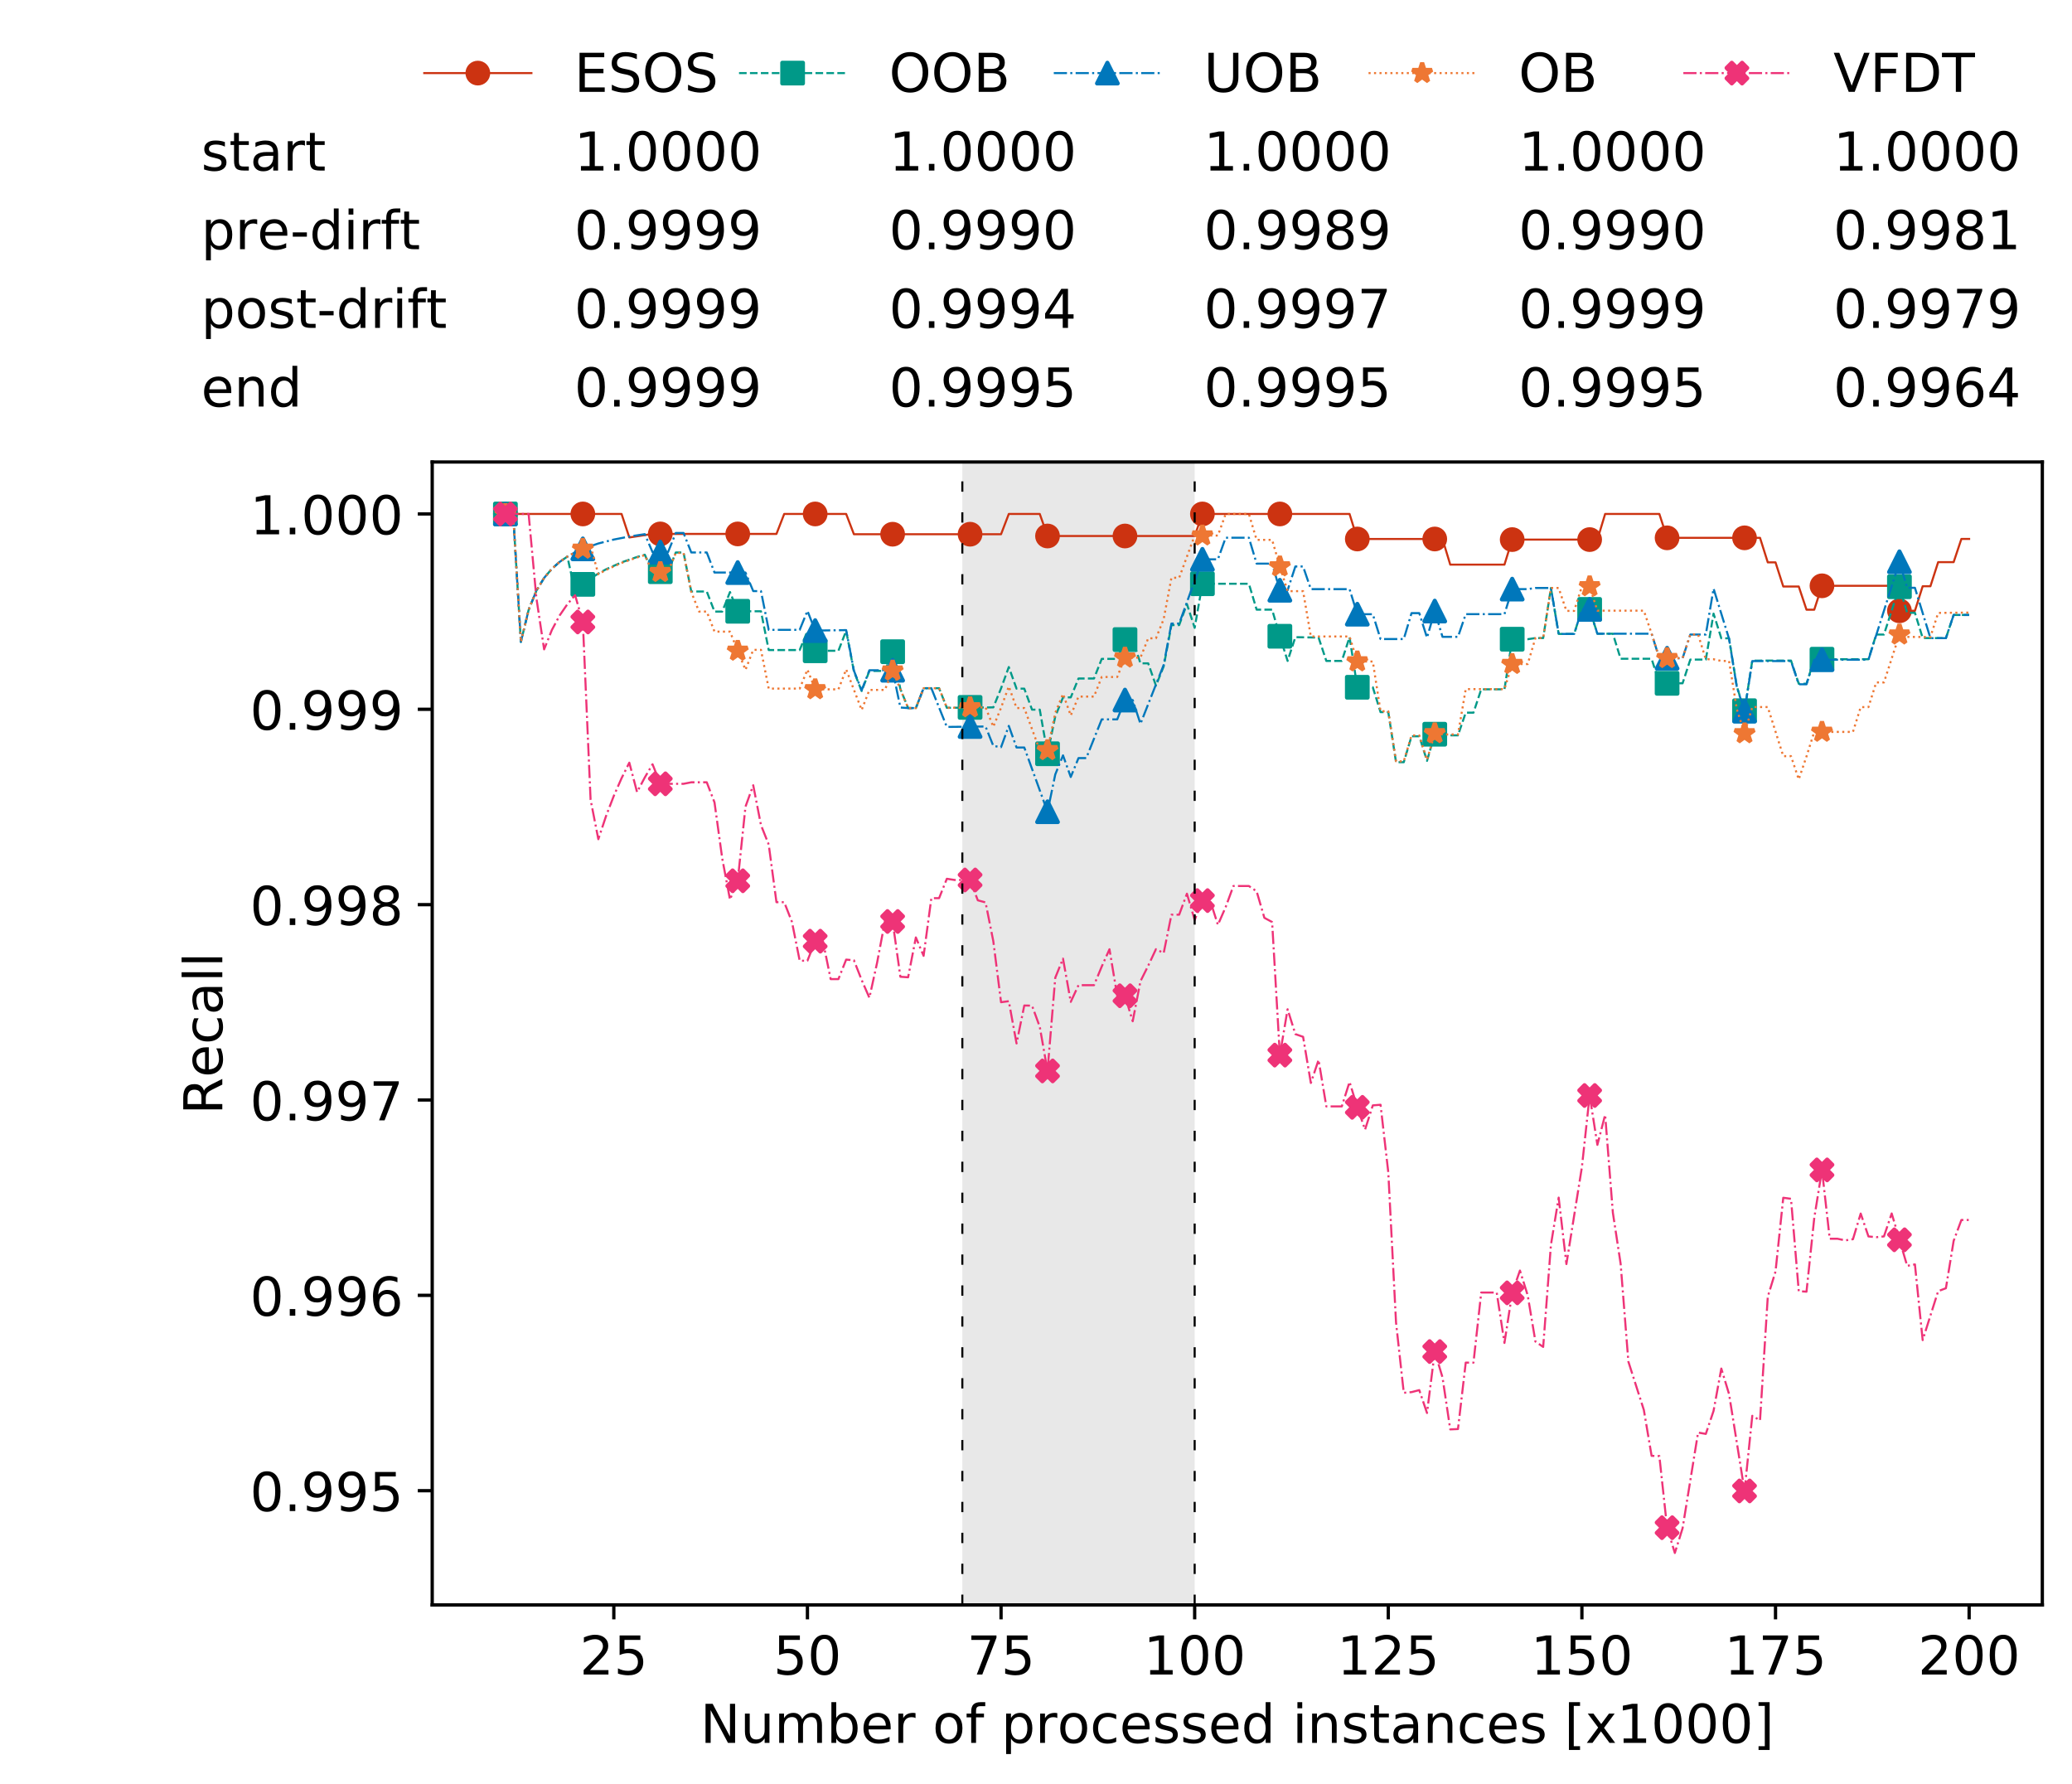 <?xml version="1.0" encoding="utf-8" standalone="no"?>
<!DOCTYPE svg PUBLIC "-//W3C//DTD SVG 1.1//EN"
  "http://www.w3.org/Graphics/SVG/1.1/DTD/svg11.dtd">
<!-- Created with matplotlib (https://matplotlib.org/) -->
<svg height="432.615pt" version="1.1" viewBox="0 0 502.65 432.615" width="502.65pt" xmlns="http://www.w3.org/2000/svg" xmlns:xlink="http://www.w3.org/1999/xlink">
 <defs>
  <style type="text/css">
*{stroke-linecap:butt;stroke-linejoin:round;white-space:pre;}
  </style>
 </defs>
 <g id="figure_1">
  <g id="patch_1">
   <path d="M 0 432.615 
L 502.65 432.615 
L 502.65 0 
L 0 0 
z
" style="fill:#ffffff;"/>
  </g>
  <g id="axes_1">
   <g id="patch_2">
    <path d="M 104.85 389.252 
L 495.45 389.252 
L 495.45 112.052 
L 104.85 112.052 
z
" style="fill:#ffffff;"/>
   </g>
   <g id="patch_3">
    <path clip-path="url(#p5cf91cd679)" d="M 289.817 389.252 
L 289.817 112.052 
L 233.453 112.052 
L 233.453 389.252 
z
" style="fill:#d3d3d3;opacity:0.5;"/>
   </g>
   <g id="matplotlib.axis_1">
    <g id="xtick_1">
     <g id="line2d_1">
      <defs>
       <path d="M 0 0 
L 0 3.5 
" id="m719e6bb5a5" style="stroke:#000000;stroke-width:0.8;"/>
      </defs>
      <g>
       <use style="stroke:#000000;stroke-width:0.8;" x="148.908" xlink:href="#m719e6bb5a5" y="389.252"/>
      </g>
     </g>
     <g id="text_1">
      <!-- 25 -->
      <defs>
       <path d="M 19.188 8.297 
L 53.609 8.297 
L 53.609 0 
L 7.328 0 
L 7.328 8.297 
Q 12.938 14.109 22.625 23.891 
Q 32.328 33.688 34.812 36.531 
Q 39.547 41.844 41.422 45.531 
Q 43.312 49.219 43.312 52.781 
Q 43.312 58.594 39.234 62.25 
Q 35.156 65.922 28.609 65.922 
Q 23.969 65.922 18.812 64.312 
Q 13.672 62.703 7.812 59.422 
L 7.812 69.391 
Q 13.766 71.781 18.938 73 
Q 24.125 74.219 28.422 74.219 
Q 39.75 74.219 46.484 68.547 
Q 53.219 62.891 53.219 53.422 
Q 53.219 48.922 51.531 44.891 
Q 49.859 40.875 45.406 35.406 
Q 44.188 33.984 37.641 27.219 
Q 31.109 20.453 19.188 8.297 
z
" id="DejaVuSans-50"/>
       <path d="M 10.797 72.906 
L 49.516 72.906 
L 49.516 64.594 
L 19.828 64.594 
L 19.828 46.734 
Q 21.969 47.469 24.109 47.828 
Q 26.266 48.188 28.422 48.188 
Q 40.625 48.188 47.75 41.5 
Q 54.891 34.812 54.891 23.391 
Q 54.891 11.625 47.562 5.094 
Q 40.234 -1.422 26.906 -1.422 
Q 22.312 -1.422 17.547 -0.641 
Q 12.797 0.141 7.719 1.703 
L 7.719 11.625 
Q 12.109 9.234 16.797 8.062 
Q 21.484 6.891 26.703 6.891 
Q 35.156 6.891 40.078 11.328 
Q 45.016 15.766 45.016 23.391 
Q 45.016 31 40.078 35.438 
Q 35.156 39.891 26.703 39.891 
Q 22.75 39.891 18.812 39.016 
Q 14.891 38.141 10.797 36.281 
z
" id="DejaVuSans-53"/>
      </defs>
      <g transform="translate(140.636 406.13)scale(0.13 -0.13)">
       <use xlink:href="#DejaVuSans-50"/>
       <use x="63.623" xlink:href="#DejaVuSans-53"/>
      </g>
     </g>
    </g>
    <g id="xtick_2">
     <g id="line2d_2">
      <g>
       <use style="stroke:#000000;stroke-width:0.8;" x="195.877" xlink:href="#m719e6bb5a5" y="389.252"/>
      </g>
     </g>
     <g id="text_2">
      <!-- 50 -->
      <defs>
       <path d="M 31.781 66.406 
Q 24.172 66.406 20.328 58.906 
Q 16.5 51.422 16.5 36.375 
Q 16.5 21.391 20.328 13.891 
Q 24.172 6.391 31.781 6.391 
Q 39.453 6.391 43.281 13.891 
Q 47.125 21.391 47.125 36.375 
Q 47.125 51.422 43.281 58.906 
Q 39.453 66.406 31.781 66.406 
z
M 31.781 74.219 
Q 44.047 74.219 50.516 64.516 
Q 56.984 54.828 56.984 36.375 
Q 56.984 17.969 50.516 8.266 
Q 44.047 -1.422 31.781 -1.422 
Q 19.531 -1.422 13.062 8.266 
Q 6.594 17.969 6.594 36.375 
Q 6.594 54.828 13.062 64.516 
Q 19.531 74.219 31.781 74.219 
z
" id="DejaVuSans-48"/>
      </defs>
      <g transform="translate(187.606 406.13)scale(0.13 -0.13)">
       <use xlink:href="#DejaVuSans-53"/>
       <use x="63.623" xlink:href="#DejaVuSans-48"/>
      </g>
     </g>
    </g>
    <g id="xtick_3">
     <g id="line2d_3">
      <g>
       <use style="stroke:#000000;stroke-width:0.8;" x="242.847" xlink:href="#m719e6bb5a5" y="389.252"/>
      </g>
     </g>
     <g id="text_3">
      <!-- 75 -->
      <defs>
       <path d="M 8.203 72.906 
L 55.078 72.906 
L 55.078 68.703 
L 28.609 0 
L 18.312 0 
L 43.219 64.594 
L 8.203 64.594 
z
" id="DejaVuSans-55"/>
      </defs>
      <g transform="translate(234.576 406.13)scale(0.13 -0.13)">
       <use xlink:href="#DejaVuSans-55"/>
       <use x="63.623" xlink:href="#DejaVuSans-53"/>
      </g>
     </g>
    </g>
    <g id="xtick_4">
     <g id="line2d_4">
      <g>
       <use style="stroke:#000000;stroke-width:0.8;" x="289.817" xlink:href="#m719e6bb5a5" y="389.252"/>
      </g>
     </g>
     <g id="text_4">
      <!-- 100 -->
      <defs>
       <path d="M 12.406 8.297 
L 28.516 8.297 
L 28.516 63.922 
L 10.984 60.406 
L 10.984 69.391 
L 28.422 72.906 
L 38.281 72.906 
L 38.281 8.297 
L 54.391 8.297 
L 54.391 0 
L 12.406 0 
z
" id="DejaVuSans-49"/>
      </defs>
      <g transform="translate(277.41 406.13)scale(0.13 -0.13)">
       <use xlink:href="#DejaVuSans-49"/>
       <use x="63.623" xlink:href="#DejaVuSans-48"/>
       <use x="127.246" xlink:href="#DejaVuSans-48"/>
      </g>
     </g>
    </g>
    <g id="xtick_5">
     <g id="line2d_5">
      <g>
       <use style="stroke:#000000;stroke-width:0.8;" x="336.786" xlink:href="#m719e6bb5a5" y="389.252"/>
      </g>
     </g>
     <g id="text_5">
      <!-- 125 -->
      <g transform="translate(324.379 406.13)scale(0.13 -0.13)">
       <use xlink:href="#DejaVuSans-49"/>
       <use x="63.623" xlink:href="#DejaVuSans-50"/>
       <use x="127.246" xlink:href="#DejaVuSans-53"/>
      </g>
     </g>
    </g>
    <g id="xtick_6">
     <g id="line2d_6">
      <g>
       <use style="stroke:#000000;stroke-width:0.8;" x="383.756" xlink:href="#m719e6bb5a5" y="389.252"/>
      </g>
     </g>
     <g id="text_6">
      <!-- 150 -->
      <g transform="translate(371.349 406.13)scale(0.13 -0.13)">
       <use xlink:href="#DejaVuSans-49"/>
       <use x="63.623" xlink:href="#DejaVuSans-53"/>
       <use x="127.246" xlink:href="#DejaVuSans-48"/>
      </g>
     </g>
    </g>
    <g id="xtick_7">
     <g id="line2d_7">
      <g>
       <use style="stroke:#000000;stroke-width:0.8;" x="430.726" xlink:href="#m719e6bb5a5" y="389.252"/>
      </g>
     </g>
     <g id="text_7">
      <!-- 175 -->
      <g transform="translate(418.319 406.13)scale(0.13 -0.13)">
       <use xlink:href="#DejaVuSans-49"/>
       <use x="63.623" xlink:href="#DejaVuSans-55"/>
       <use x="127.246" xlink:href="#DejaVuSans-53"/>
      </g>
     </g>
    </g>
    <g id="xtick_8">
     <g id="line2d_8">
      <g>
       <use style="stroke:#000000;stroke-width:0.8;" x="477.695" xlink:href="#m719e6bb5a5" y="389.252"/>
      </g>
     </g>
     <g id="text_8">
      <!-- 200 -->
      <g transform="translate(465.289 406.13)scale(0.13 -0.13)">
       <use xlink:href="#DejaVuSans-50"/>
       <use x="63.623" xlink:href="#DejaVuSans-48"/>
       <use x="127.246" xlink:href="#DejaVuSans-48"/>
      </g>
     </g>
    </g>
    <g id="text_9">
     <!-- Number of processed instances [x1000] -->
     <defs>
      <path d="M 9.812 72.906 
L 23.094 72.906 
L 55.422 11.922 
L 55.422 72.906 
L 64.984 72.906 
L 64.984 0 
L 51.703 0 
L 19.391 60.984 
L 19.391 0 
L 9.812 0 
z
" id="DejaVuSans-78"/>
      <path d="M 8.5 21.578 
L 8.5 54.688 
L 17.484 54.688 
L 17.484 21.922 
Q 17.484 14.156 20.5 10.266 
Q 23.531 6.391 29.594 6.391 
Q 36.859 6.391 41.078 11.031 
Q 45.312 15.672 45.312 23.688 
L 45.312 54.688 
L 54.297 54.688 
L 54.297 0 
L 45.312 0 
L 45.312 8.406 
Q 42.047 3.422 37.719 1 
Q 33.406 -1.422 27.688 -1.422 
Q 18.266 -1.422 13.375 4.438 
Q 8.5 10.297 8.5 21.578 
z
M 31.109 56 
z
" id="DejaVuSans-117"/>
      <path d="M 52 44.188 
Q 55.375 50.25 60.062 53.125 
Q 64.75 56 71.094 56 
Q 79.641 56 84.281 50.016 
Q 88.922 44.047 88.922 33.016 
L 88.922 0 
L 79.891 0 
L 79.891 32.719 
Q 79.891 40.578 77.094 44.375 
Q 74.312 48.188 68.609 48.188 
Q 61.625 48.188 57.562 43.547 
Q 53.516 38.922 53.516 30.906 
L 53.516 0 
L 44.484 0 
L 44.484 32.719 
Q 44.484 40.625 41.703 44.406 
Q 38.922 48.188 33.109 48.188 
Q 26.219 48.188 22.156 43.531 
Q 18.109 38.875 18.109 30.906 
L 18.109 0 
L 9.078 0 
L 9.078 54.688 
L 18.109 54.688 
L 18.109 46.188 
Q 21.188 51.219 25.484 53.609 
Q 29.781 56 35.688 56 
Q 41.656 56 45.828 52.969 
Q 50 49.953 52 44.188 
z
" id="DejaVuSans-109"/>
      <path d="M 48.688 27.297 
Q 48.688 37.203 44.609 42.844 
Q 40.531 48.484 33.406 48.484 
Q 26.266 48.484 22.188 42.844 
Q 18.109 37.203 18.109 27.297 
Q 18.109 17.391 22.188 11.75 
Q 26.266 6.109 33.406 6.109 
Q 40.531 6.109 44.609 11.75 
Q 48.688 17.391 48.688 27.297 
z
M 18.109 46.391 
Q 20.953 51.266 25.266 53.625 
Q 29.594 56 35.594 56 
Q 45.562 56 51.781 48.094 
Q 58.016 40.188 58.016 27.297 
Q 58.016 14.406 51.781 6.484 
Q 45.562 -1.422 35.594 -1.422 
Q 29.594 -1.422 25.266 0.953 
Q 20.953 3.328 18.109 8.203 
L 18.109 0 
L 9.078 0 
L 9.078 75.984 
L 18.109 75.984 
z
" id="DejaVuSans-98"/>
      <path d="M 56.203 29.594 
L 56.203 25.203 
L 14.891 25.203 
Q 15.484 15.922 20.484 11.062 
Q 25.484 6.203 34.422 6.203 
Q 39.594 6.203 44.453 7.469 
Q 49.312 8.734 54.109 11.281 
L 54.109 2.781 
Q 49.266 0.734 44.188 -0.344 
Q 39.109 -1.422 33.891 -1.422 
Q 20.797 -1.422 13.156 6.188 
Q 5.516 13.812 5.516 26.812 
Q 5.516 40.234 12.766 48.109 
Q 20.016 56 32.328 56 
Q 43.359 56 49.781 48.891 
Q 56.203 41.797 56.203 29.594 
z
M 47.219 32.234 
Q 47.125 39.594 43.094 43.984 
Q 39.062 48.391 32.422 48.391 
Q 24.906 48.391 20.391 44.141 
Q 15.875 39.891 15.188 32.172 
z
" id="DejaVuSans-101"/>
      <path d="M 41.109 46.297 
Q 39.594 47.172 37.812 47.578 
Q 36.031 48 33.891 48 
Q 26.266 48 22.188 43.047 
Q 18.109 38.094 18.109 28.812 
L 18.109 0 
L 9.078 0 
L 9.078 54.688 
L 18.109 54.688 
L 18.109 46.188 
Q 20.953 51.172 25.484 53.578 
Q 30.031 56 36.531 56 
Q 37.453 56 38.578 55.875 
Q 39.703 55.766 41.062 55.516 
z
" id="DejaVuSans-114"/>
      <path id="DejaVuSans-32"/>
      <path d="M 30.609 48.391 
Q 23.391 48.391 19.188 42.75 
Q 14.984 37.109 14.984 27.297 
Q 14.984 17.484 19.156 11.844 
Q 23.344 6.203 30.609 6.203 
Q 37.797 6.203 41.984 11.859 
Q 46.188 17.531 46.188 27.297 
Q 46.188 37.016 41.984 42.703 
Q 37.797 48.391 30.609 48.391 
z
M 30.609 56 
Q 42.328 56 49.016 48.375 
Q 55.719 40.766 55.719 27.297 
Q 55.719 13.875 49.016 6.219 
Q 42.328 -1.422 30.609 -1.422 
Q 18.844 -1.422 12.172 6.219 
Q 5.516 13.875 5.516 27.297 
Q 5.516 40.766 12.172 48.375 
Q 18.844 56 30.609 56 
z
" id="DejaVuSans-111"/>
      <path d="M 37.109 75.984 
L 37.109 68.5 
L 28.516 68.5 
Q 23.688 68.5 21.797 66.547 
Q 19.922 64.594 19.922 59.516 
L 19.922 54.688 
L 34.719 54.688 
L 34.719 47.703 
L 19.922 47.703 
L 19.922 0 
L 10.891 0 
L 10.891 47.703 
L 2.297 47.703 
L 2.297 54.688 
L 10.891 54.688 
L 10.891 58.5 
Q 10.891 67.625 15.141 71.797 
Q 19.391 75.984 28.609 75.984 
z
" id="DejaVuSans-102"/>
      <path d="M 18.109 8.203 
L 18.109 -20.797 
L 9.078 -20.797 
L 9.078 54.688 
L 18.109 54.688 
L 18.109 46.391 
Q 20.953 51.266 25.266 53.625 
Q 29.594 56 35.594 56 
Q 45.562 56 51.781 48.094 
Q 58.016 40.188 58.016 27.297 
Q 58.016 14.406 51.781 6.484 
Q 45.562 -1.422 35.594 -1.422 
Q 29.594 -1.422 25.266 0.953 
Q 20.953 3.328 18.109 8.203 
z
M 48.688 27.297 
Q 48.688 37.203 44.609 42.844 
Q 40.531 48.484 33.406 48.484 
Q 26.266 48.484 22.188 42.844 
Q 18.109 37.203 18.109 27.297 
Q 18.109 17.391 22.188 11.75 
Q 26.266 6.109 33.406 6.109 
Q 40.531 6.109 44.609 11.75 
Q 48.688 17.391 48.688 27.297 
z
" id="DejaVuSans-112"/>
      <path d="M 48.781 52.594 
L 48.781 44.188 
Q 44.969 46.297 41.141 47.344 
Q 37.312 48.391 33.406 48.391 
Q 24.656 48.391 19.812 42.844 
Q 14.984 37.312 14.984 27.297 
Q 14.984 17.281 19.812 11.734 
Q 24.656 6.203 33.406 6.203 
Q 37.312 6.203 41.141 7.25 
Q 44.969 8.297 48.781 10.406 
L 48.781 2.094 
Q 45.016 0.344 40.984 -0.531 
Q 36.969 -1.422 32.422 -1.422 
Q 20.062 -1.422 12.781 6.344 
Q 5.516 14.109 5.516 27.297 
Q 5.516 40.672 12.859 48.328 
Q 20.219 56 33.016 56 
Q 37.156 56 41.109 55.141 
Q 45.062 54.297 48.781 52.594 
z
" id="DejaVuSans-99"/>
      <path d="M 44.281 53.078 
L 44.281 44.578 
Q 40.484 46.531 36.375 47.5 
Q 32.281 48.484 27.875 48.484 
Q 21.188 48.484 17.844 46.438 
Q 14.5 44.391 14.5 40.281 
Q 14.5 37.156 16.891 35.375 
Q 19.281 33.594 26.516 31.984 
L 29.594 31.297 
Q 39.156 29.25 43.188 25.516 
Q 47.219 21.781 47.219 15.094 
Q 47.219 7.469 41.188 3.016 
Q 35.156 -1.422 24.609 -1.422 
Q 20.219 -1.422 15.453 -0.562 
Q 10.688 0.297 5.422 2 
L 5.422 11.281 
Q 10.406 8.688 15.234 7.391 
Q 20.062 6.109 24.812 6.109 
Q 31.156 6.109 34.562 8.281 
Q 37.984 10.453 37.984 14.406 
Q 37.984 18.062 35.516 20.016 
Q 33.062 21.969 24.703 23.781 
L 21.578 24.516 
Q 13.234 26.266 9.516 29.906 
Q 5.812 33.547 5.812 39.891 
Q 5.812 47.609 11.281 51.797 
Q 16.75 56 26.812 56 
Q 31.781 56 36.172 55.266 
Q 40.578 54.547 44.281 53.078 
z
" id="DejaVuSans-115"/>
      <path d="M 45.406 46.391 
L 45.406 75.984 
L 54.391 75.984 
L 54.391 0 
L 45.406 0 
L 45.406 8.203 
Q 42.578 3.328 38.25 0.953 
Q 33.938 -1.422 27.875 -1.422 
Q 17.969 -1.422 11.734 6.484 
Q 5.516 14.406 5.516 27.297 
Q 5.516 40.188 11.734 48.094 
Q 17.969 56 27.875 56 
Q 33.938 56 38.25 53.625 
Q 42.578 51.266 45.406 46.391 
z
M 14.797 27.297 
Q 14.797 17.391 18.875 11.75 
Q 22.953 6.109 30.078 6.109 
Q 37.203 6.109 41.297 11.75 
Q 45.406 17.391 45.406 27.297 
Q 45.406 37.203 41.297 42.844 
Q 37.203 48.484 30.078 48.484 
Q 22.953 48.484 18.875 42.844 
Q 14.797 37.203 14.797 27.297 
z
" id="DejaVuSans-100"/>
      <path d="M 9.422 54.688 
L 18.406 54.688 
L 18.406 0 
L 9.422 0 
z
M 9.422 75.984 
L 18.406 75.984 
L 18.406 64.594 
L 9.422 64.594 
z
" id="DejaVuSans-105"/>
      <path d="M 54.891 33.016 
L 54.891 0 
L 45.906 0 
L 45.906 32.719 
Q 45.906 40.484 42.875 44.328 
Q 39.844 48.188 33.797 48.188 
Q 26.516 48.188 22.312 43.547 
Q 18.109 38.922 18.109 30.906 
L 18.109 0 
L 9.078 0 
L 9.078 54.688 
L 18.109 54.688 
L 18.109 46.188 
Q 21.344 51.125 25.703 53.562 
Q 30.078 56 35.797 56 
Q 45.219 56 50.047 50.172 
Q 54.891 44.344 54.891 33.016 
z
" id="DejaVuSans-110"/>
      <path d="M 18.312 70.219 
L 18.312 54.688 
L 36.812 54.688 
L 36.812 47.703 
L 18.312 47.703 
L 18.312 18.016 
Q 18.312 11.328 20.141 9.422 
Q 21.969 7.516 27.594 7.516 
L 36.812 7.516 
L 36.812 0 
L 27.594 0 
Q 17.188 0 13.234 3.875 
Q 9.281 7.766 9.281 18.016 
L 9.281 47.703 
L 2.688 47.703 
L 2.688 54.688 
L 9.281 54.688 
L 9.281 70.219 
z
" id="DejaVuSans-116"/>
      <path d="M 34.281 27.484 
Q 23.391 27.484 19.188 25 
Q 14.984 22.516 14.984 16.5 
Q 14.984 11.719 18.141 8.906 
Q 21.297 6.109 26.703 6.109 
Q 34.188 6.109 38.703 11.406 
Q 43.219 16.703 43.219 25.484 
L 43.219 27.484 
z
M 52.203 31.203 
L 52.203 0 
L 43.219 0 
L 43.219 8.297 
Q 40.141 3.328 35.547 0.953 
Q 30.953 -1.422 24.312 -1.422 
Q 15.922 -1.422 10.953 3.297 
Q 6 8.016 6 15.922 
Q 6 25.141 12.172 29.828 
Q 18.359 34.516 30.609 34.516 
L 43.219 34.516 
L 43.219 35.406 
Q 43.219 41.609 39.141 45 
Q 35.062 48.391 27.688 48.391 
Q 23 48.391 18.547 47.266 
Q 14.109 46.141 10.016 43.891 
L 10.016 52.203 
Q 14.938 54.109 19.578 55.047 
Q 24.219 56 28.609 56 
Q 40.484 56 46.344 49.844 
Q 52.203 43.703 52.203 31.203 
z
" id="DejaVuSans-97"/>
      <path d="M 8.594 75.984 
L 29.297 75.984 
L 29.297 69 
L 17.578 69 
L 17.578 -6.203 
L 29.297 -6.203 
L 29.297 -13.188 
L 8.594 -13.188 
z
" id="DejaVuSans-91"/>
      <path d="M 54.891 54.688 
L 35.109 28.078 
L 55.906 0 
L 45.312 0 
L 29.391 21.484 
L 13.484 0 
L 2.875 0 
L 24.125 28.609 
L 4.688 54.688 
L 15.281 54.688 
L 29.781 35.203 
L 44.281 54.688 
z
" id="DejaVuSans-120"/>
      <path d="M 30.422 75.984 
L 30.422 -13.188 
L 9.719 -13.188 
L 9.719 -6.203 
L 21.391 -6.203 
L 21.391 69 
L 9.719 69 
L 9.719 75.984 
z
" id="DejaVuSans-93"/>
     </defs>
     <g transform="translate(169.881 422.711)scale(0.13 -0.13)">
      <use xlink:href="#DejaVuSans-78"/>
      <use x="74.805" xlink:href="#DejaVuSans-117"/>
      <use x="138.184" xlink:href="#DejaVuSans-109"/>
      <use x="235.596" xlink:href="#DejaVuSans-98"/>
      <use x="299.072" xlink:href="#DejaVuSans-101"/>
      <use x="360.596" xlink:href="#DejaVuSans-114"/>
      <use x="401.709" xlink:href="#DejaVuSans-32"/>
      <use x="433.496" xlink:href="#DejaVuSans-111"/>
      <use x="494.678" xlink:href="#DejaVuSans-102"/>
      <use x="529.883" xlink:href="#DejaVuSans-32"/>
      <use x="561.67" xlink:href="#DejaVuSans-112"/>
      <use x="625.146" xlink:href="#DejaVuSans-114"/>
      <use x="666.229" xlink:href="#DejaVuSans-111"/>
      <use x="727.41" xlink:href="#DejaVuSans-99"/>
      <use x="782.391" xlink:href="#DejaVuSans-101"/>
      <use x="843.914" xlink:href="#DejaVuSans-115"/>
      <use x="896.014" xlink:href="#DejaVuSans-115"/>
      <use x="948.113" xlink:href="#DejaVuSans-101"/>
      <use x="1009.637" xlink:href="#DejaVuSans-100"/>
      <use x="1073.113" xlink:href="#DejaVuSans-32"/>
      <use x="1104.9" xlink:href="#DejaVuSans-105"/>
      <use x="1132.684" xlink:href="#DejaVuSans-110"/>
      <use x="1196.062" xlink:href="#DejaVuSans-115"/>
      <use x="1248.162" xlink:href="#DejaVuSans-116"/>
      <use x="1287.371" xlink:href="#DejaVuSans-97"/>
      <use x="1348.65" xlink:href="#DejaVuSans-110"/>
      <use x="1412.029" xlink:href="#DejaVuSans-99"/>
      <use x="1467.01" xlink:href="#DejaVuSans-101"/>
      <use x="1528.533" xlink:href="#DejaVuSans-115"/>
      <use x="1580.633" xlink:href="#DejaVuSans-32"/>
      <use x="1612.42" xlink:href="#DejaVuSans-91"/>
      <use x="1651.434" xlink:href="#DejaVuSans-120"/>
      <use x="1710.613" xlink:href="#DejaVuSans-49"/>
      <use x="1774.236" xlink:href="#DejaVuSans-48"/>
      <use x="1837.859" xlink:href="#DejaVuSans-48"/>
      <use x="1901.482" xlink:href="#DejaVuSans-48"/>
      <use x="1965.105" xlink:href="#DejaVuSans-93"/>
     </g>
    </g>
   </g>
   <g id="matplotlib.axis_2">
    <g id="ytick_1">
     <g id="line2d_9">
      <defs>
       <path d="M 0 0 
L -3.5 0 
" id="m299a8b5f74" style="stroke:#000000;stroke-width:0.8;"/>
      </defs>
      <g>
       <use style="stroke:#000000;stroke-width:0.8;" x="104.85" xlink:href="#m299a8b5f74" y="361.545"/>
      </g>
     </g>
     <g id="text_10">
      <!-- 0.995 -->
      <defs>
       <path d="M 10.688 12.406 
L 21 12.406 
L 21 0 
L 10.688 0 
z
" id="DejaVuSans-46"/>
       <path d="M 10.984 1.516 
L 10.984 10.5 
Q 14.703 8.734 18.5 7.812 
Q 22.312 6.891 25.984 6.891 
Q 35.75 6.891 40.891 13.453 
Q 46.047 20.016 46.781 33.406 
Q 43.953 29.203 39.594 26.953 
Q 35.25 24.703 29.984 24.703 
Q 19.047 24.703 12.672 31.312 
Q 6.297 37.938 6.297 49.422 
Q 6.297 60.641 12.938 67.422 
Q 19.578 74.219 30.609 74.219 
Q 43.266 74.219 49.922 64.516 
Q 56.594 54.828 56.594 36.375 
Q 56.594 19.141 48.406 8.859 
Q 40.234 -1.422 26.422 -1.422 
Q 22.703 -1.422 18.891 -0.688 
Q 15.094 0.047 10.984 1.516 
z
M 30.609 32.422 
Q 37.25 32.422 41.125 36.953 
Q 45.016 41.5 45.016 49.422 
Q 45.016 57.281 41.125 61.844 
Q 37.25 66.406 30.609 66.406 
Q 23.969 66.406 20.094 61.844 
Q 16.219 57.281 16.219 49.422 
Q 16.219 41.5 20.094 36.953 
Q 23.969 32.422 30.609 32.422 
z
" id="DejaVuSans-57"/>
      </defs>
      <g transform="translate(60.633 366.484)scale(0.13 -0.13)">
       <use xlink:href="#DejaVuSans-48"/>
       <use x="63.623" xlink:href="#DejaVuSans-46"/>
       <use x="95.41" xlink:href="#DejaVuSans-57"/>
       <use x="159.033" xlink:href="#DejaVuSans-57"/>
       <use x="222.656" xlink:href="#DejaVuSans-53"/>
      </g>
     </g>
    </g>
    <g id="ytick_2">
     <g id="line2d_10">
      <g>
       <use style="stroke:#000000;stroke-width:0.8;" x="104.85" xlink:href="#m299a8b5f74" y="314.167"/>
      </g>
     </g>
     <g id="text_11">
      <!-- 0.996 -->
      <defs>
       <path d="M 33.016 40.375 
Q 26.375 40.375 22.484 35.828 
Q 18.609 31.297 18.609 23.391 
Q 18.609 15.531 22.484 10.953 
Q 26.375 6.391 33.016 6.391 
Q 39.656 6.391 43.531 10.953 
Q 47.406 15.531 47.406 23.391 
Q 47.406 31.297 43.531 35.828 
Q 39.656 40.375 33.016 40.375 
z
M 52.594 71.297 
L 52.594 62.312 
Q 48.875 64.062 45.094 64.984 
Q 41.312 65.922 37.594 65.922 
Q 27.828 65.922 22.672 59.328 
Q 17.531 52.734 16.797 39.406 
Q 19.672 43.656 24.016 45.922 
Q 28.375 48.188 33.594 48.188 
Q 44.578 48.188 50.953 41.516 
Q 57.328 34.859 57.328 23.391 
Q 57.328 12.156 50.688 5.359 
Q 44.047 -1.422 33.016 -1.422 
Q 20.359 -1.422 13.672 8.266 
Q 6.984 17.969 6.984 36.375 
Q 6.984 53.656 15.188 63.938 
Q 23.391 74.219 37.203 74.219 
Q 40.922 74.219 44.703 73.484 
Q 48.484 72.75 52.594 71.297 
z
" id="DejaVuSans-54"/>
      </defs>
      <g transform="translate(60.633 319.106)scale(0.13 -0.13)">
       <use xlink:href="#DejaVuSans-48"/>
       <use x="63.623" xlink:href="#DejaVuSans-46"/>
       <use x="95.41" xlink:href="#DejaVuSans-57"/>
       <use x="159.033" xlink:href="#DejaVuSans-57"/>
       <use x="222.656" xlink:href="#DejaVuSans-54"/>
      </g>
     </g>
    </g>
    <g id="ytick_3">
     <g id="line2d_11">
      <g>
       <use style="stroke:#000000;stroke-width:0.8;" x="104.85" xlink:href="#m299a8b5f74" y="266.788"/>
      </g>
     </g>
     <g id="text_12">
      <!-- 0.997 -->
      <g transform="translate(60.633 271.727)scale(0.13 -0.13)">
       <use xlink:href="#DejaVuSans-48"/>
       <use x="63.623" xlink:href="#DejaVuSans-46"/>
       <use x="95.41" xlink:href="#DejaVuSans-57"/>
       <use x="159.033" xlink:href="#DejaVuSans-57"/>
       <use x="222.656" xlink:href="#DejaVuSans-55"/>
      </g>
     </g>
    </g>
    <g id="ytick_4">
     <g id="line2d_12">
      <g>
       <use style="stroke:#000000;stroke-width:0.8;" x="104.85" xlink:href="#m299a8b5f74" y="219.409"/>
      </g>
     </g>
     <g id="text_13">
      <!-- 0.998 -->
      <defs>
       <path d="M 31.781 34.625 
Q 24.75 34.625 20.719 30.859 
Q 16.703 27.094 16.703 20.516 
Q 16.703 13.922 20.719 10.156 
Q 24.75 6.391 31.781 6.391 
Q 38.812 6.391 42.859 10.172 
Q 46.922 13.969 46.922 20.516 
Q 46.922 27.094 42.891 30.859 
Q 38.875 34.625 31.781 34.625 
z
M 21.922 38.812 
Q 15.578 40.375 12.031 44.719 
Q 8.5 49.078 8.5 55.328 
Q 8.5 64.062 14.719 69.141 
Q 20.953 74.219 31.781 74.219 
Q 42.672 74.219 48.875 69.141 
Q 55.078 64.062 55.078 55.328 
Q 55.078 49.078 51.531 44.719 
Q 48 40.375 41.703 38.812 
Q 48.828 37.156 52.797 32.312 
Q 56.781 27.484 56.781 20.516 
Q 56.781 9.906 50.312 4.234 
Q 43.844 -1.422 31.781 -1.422 
Q 19.734 -1.422 13.25 4.234 
Q 6.781 9.906 6.781 20.516 
Q 6.781 27.484 10.781 32.312 
Q 14.797 37.156 21.922 38.812 
z
M 18.312 54.391 
Q 18.312 48.734 21.844 45.562 
Q 25.391 42.391 31.781 42.391 
Q 38.141 42.391 41.719 45.562 
Q 45.312 48.734 45.312 54.391 
Q 45.312 60.062 41.719 63.234 
Q 38.141 66.406 31.781 66.406 
Q 25.391 66.406 21.844 63.234 
Q 18.312 60.062 18.312 54.391 
z
" id="DejaVuSans-56"/>
      </defs>
      <g transform="translate(60.633 224.348)scale(0.13 -0.13)">
       <use xlink:href="#DejaVuSans-48"/>
       <use x="63.623" xlink:href="#DejaVuSans-46"/>
       <use x="95.41" xlink:href="#DejaVuSans-57"/>
       <use x="159.033" xlink:href="#DejaVuSans-57"/>
       <use x="222.656" xlink:href="#DejaVuSans-56"/>
      </g>
     </g>
    </g>
    <g id="ytick_5">
     <g id="line2d_13">
      <g>
       <use style="stroke:#000000;stroke-width:0.8;" x="104.85" xlink:href="#m299a8b5f74" y="172.031"/>
      </g>
     </g>
     <g id="text_14">
      <!-- 0.999 -->
      <g transform="translate(60.633 176.969)scale(0.13 -0.13)">
       <use xlink:href="#DejaVuSans-48"/>
       <use x="63.623" xlink:href="#DejaVuSans-46"/>
       <use x="95.41" xlink:href="#DejaVuSans-57"/>
       <use x="159.033" xlink:href="#DejaVuSans-57"/>
       <use x="222.656" xlink:href="#DejaVuSans-57"/>
      </g>
     </g>
    </g>
    <g id="ytick_6">
     <g id="line2d_14">
      <g>
       <use style="stroke:#000000;stroke-width:0.8;" x="104.85" xlink:href="#m299a8b5f74" y="124.652"/>
      </g>
     </g>
     <g id="text_15">
      <!-- 1.000 -->
      <g transform="translate(60.633 129.591)scale(0.13 -0.13)">
       <use xlink:href="#DejaVuSans-49"/>
       <use x="63.623" xlink:href="#DejaVuSans-46"/>
       <use x="95.41" xlink:href="#DejaVuSans-48"/>
       <use x="159.033" xlink:href="#DejaVuSans-48"/>
       <use x="222.656" xlink:href="#DejaVuSans-48"/>
      </g>
     </g>
    </g>
    <g id="text_16">
     <!-- Recall -->
     <defs>
      <path d="M 44.391 34.188 
Q 47.562 33.109 50.562 29.594 
Q 53.562 26.078 56.594 19.922 
L 66.609 0 
L 56 0 
L 46.688 18.703 
Q 43.062 26.031 39.672 28.422 
Q 36.281 30.812 30.422 30.812 
L 19.672 30.812 
L 19.672 0 
L 9.812 0 
L 9.812 72.906 
L 32.078 72.906 
Q 44.578 72.906 50.734 67.672 
Q 56.891 62.453 56.891 51.906 
Q 56.891 45.016 53.688 40.469 
Q 50.484 35.938 44.391 34.188 
z
M 19.672 64.797 
L 19.672 38.922 
L 32.078 38.922 
Q 39.203 38.922 42.844 42.219 
Q 46.484 45.516 46.484 51.906 
Q 46.484 58.297 42.844 61.547 
Q 39.203 64.797 32.078 64.797 
z
" id="DejaVuSans-82"/>
      <path d="M 9.422 75.984 
L 18.406 75.984 
L 18.406 0 
L 9.422 0 
z
" id="DejaVuSans-108"/>
     </defs>
     <g transform="translate(53.93 270.333)rotate(-90)scale(0.13 -0.13)">
      <use xlink:href="#DejaVuSans-82"/>
      <use x="69.42" xlink:href="#DejaVuSans-101"/>
      <use x="130.943" xlink:href="#DejaVuSans-99"/>
      <use x="185.924" xlink:href="#DejaVuSans-97"/>
      <use x="247.203" xlink:href="#DejaVuSans-108"/>
      <use x="274.986" xlink:href="#DejaVuSans-108"/>
     </g>
    </g>
   </g>
   <g id="line2d_15"/>
   <g id="line2d_16"/>
   <g id="line2d_17"/>
   <g id="line2d_18"/>
   <g id="line2d_19"/>
   <g id="line2d_20">
    <path clip-path="url(#p5cf91cd679)" d="M 122.605 124.652 
L 150.786 124.652 
L 152.665 130.351 
L 158.302 129.496 
L 188.362 129.496 
L 190.241 124.652 
L 205.271 124.652 
L 207.15 129.567 
L 242.847 129.567 
L 244.726 124.652 
L 252.241 124.652 
L 254.12 129.999 
L 289.817 129.999 
L 291.695 124.652 
L 327.392 124.652 
L 329.271 130.726 
L 349.938 130.726 
L 351.817 136.944 
L 364.968 136.944 
L 366.847 130.869 
L 387.514 130.869 
L 389.392 124.652 
L 402.544 124.652 
L 404.423 130.444 
L 426.968 130.444 
L 428.847 136.396 
L 430.726 136.396 
L 432.605 142.245 
L 436.362 142.245 
L 438.241 147.872 
L 440.12 147.872 
L 441.998 142.08 
L 458.908 142.08 
L 460.786 148.139 
L 464.544 148.139 
L 466.423 142.187 
L 468.302 142.187 
L 470.18 136.337 
L 473.938 136.337 
L 475.817 130.71 
L 477.695 130.71 
L 477.695 130.71 
" style="fill:none;stroke:#cc3311;stroke-linecap:square;stroke-width:0.5;"/>
    <defs>
     <path d="M 0 2.5 
C 0.663 2.5 1.299 2.237 1.768 1.768 
C 2.237 1.299 2.5 0.663 2.5 0 
C 2.5 -0.663 2.237 -1.299 1.768 -1.768 
C 1.299 -2.237 0.663 -2.5 0 -2.5 
C -0.663 -2.5 -1.299 -2.237 -1.768 -1.768 
C -2.237 -1.299 -2.5 -0.663 -2.5 0 
C -2.5 0.663 -2.237 1.299 -1.768 1.768 
C -1.299 2.237 -0.663 2.5 0 2.5 
z
" id="m303fd2128b" style="stroke:#cc3311;"/>
    </defs>
    <g clip-path="url(#p5cf91cd679)">
     <use style="fill:#cc3311;stroke:#cc3311;" x="122.605" xlink:href="#m303fd2128b" y="124.652"/>
     <use style="fill:#cc3311;stroke:#cc3311;" x="141.392" xlink:href="#m303fd2128b" y="124.652"/>
     <use style="fill:#cc3311;stroke:#cc3311;" x="160.18" xlink:href="#m303fd2128b" y="129.496"/>
     <use style="fill:#cc3311;stroke:#cc3311;" x="178.968" xlink:href="#m303fd2128b" y="129.496"/>
     <use style="fill:#cc3311;stroke:#cc3311;" x="197.756" xlink:href="#m303fd2128b" y="124.652"/>
     <use style="fill:#cc3311;stroke:#cc3311;" x="216.544" xlink:href="#m303fd2128b" y="129.567"/>
     <use style="fill:#cc3311;stroke:#cc3311;" x="235.332" xlink:href="#m303fd2128b" y="129.567"/>
     <use style="fill:#cc3311;stroke:#cc3311;" x="254.12" xlink:href="#m303fd2128b" y="129.999"/>
     <use style="fill:#cc3311;stroke:#cc3311;" x="272.908" xlink:href="#m303fd2128b" y="129.999"/>
     <use style="fill:#cc3311;stroke:#cc3311;" x="291.695" xlink:href="#m303fd2128b" y="124.652"/>
     <use style="fill:#cc3311;stroke:#cc3311;" x="310.483" xlink:href="#m303fd2128b" y="124.652"/>
     <use style="fill:#cc3311;stroke:#cc3311;" x="329.271" xlink:href="#m303fd2128b" y="130.726"/>
     <use style="fill:#cc3311;stroke:#cc3311;" x="348.059" xlink:href="#m303fd2128b" y="130.726"/>
     <use style="fill:#cc3311;stroke:#cc3311;" x="366.847" xlink:href="#m303fd2128b" y="130.869"/>
     <use style="fill:#cc3311;stroke:#cc3311;" x="385.635" xlink:href="#m303fd2128b" y="130.869"/>
     <use style="fill:#cc3311;stroke:#cc3311;" x="404.423" xlink:href="#m303fd2128b" y="130.444"/>
     <use style="fill:#cc3311;stroke:#cc3311;" x="423.211" xlink:href="#m303fd2128b" y="130.444"/>
     <use style="fill:#cc3311;stroke:#cc3311;" x="441.998" xlink:href="#m303fd2128b" y="142.08"/>
     <use style="fill:#cc3311;stroke:#cc3311;" x="460.786" xlink:href="#m303fd2128b" y="148.139"/>
    </g>
   </g>
   <g id="line2d_21"/>
   <g id="line2d_22"/>
   <g id="line2d_23"/>
   <g id="line2d_24"/>
   <g id="line2d_25">
    <path clip-path="url(#p5cf91cd679)" d="M 122.605 124.652 
L 124.483 124.652 
L 126.362 155.679 
L 128.241 147.922 
L 130.12 143.268 
L 131.998 140.165 
L 133.877 137.949 
L 135.756 136.287 
L 137.635 134.994 
L 139.514 143.436 
L 141.392 141.728 
L 143.271 140.305 
L 145.15 139.101 
L 147.029 138.069 
L 150.786 136.392 
L 154.544 135.087 
L 156.423 134.538 
L 158.302 138.653 
L 162.059 138.653 
L 163.938 133.999 
L 165.817 133.999 
L 167.695 143.455 
L 171.453 143.455 
L 173.332 148.33 
L 175.211 148.33 
L 177.089 143.592 
L 178.968 148.255 
L 184.605 148.255 
L 186.483 157.656 
L 193.998 157.656 
L 195.877 153.047 
L 197.756 157.833 
L 203.392 157.833 
L 205.271 152.993 
L 207.15 162.823 
L 209.029 167.599 
L 210.908 162.725 
L 214.665 162.725 
L 216.544 158.062 
L 218.423 167.103 
L 220.302 171.73 
L 222.18 171.73 
L 224.059 166.912 
L 227.817 166.912 
L 229.695 171.669 
L 240.968 171.565 
L 242.847 166.947 
L 244.726 161.78 
L 246.605 167.021 
L 248.483 167.021 
L 250.362 172.115 
L 252.241 172.115 
L 254.12 182.81 
L 255.998 173.769 
L 257.877 169.142 
L 259.756 169.142 
L 261.635 164.56 
L 265.392 164.56 
L 267.271 159.803 
L 271.029 159.803 
L 272.908 155.121 
L 274.786 155.121 
L 276.665 160.885 
L 278.544 160.885 
L 280.423 166.281 
L 282.302 161.618 
L 284.18 151.601 
L 286.059 151.601 
L 287.938 146.507 
L 289.817 152.271 
L 291.695 141.576 
L 302.968 141.576 
L 304.847 147.859 
L 308.605 147.859 
L 310.483 154.314 
L 312.362 160.296 
L 314.241 154.533 
L 319.877 154.633 
L 321.756 160.3 
L 325.514 160.3 
L 327.392 154.536 
L 329.271 166.685 
L 333.029 166.685 
L 334.908 172.712 
L 336.786 172.712 
L 338.665 184.861 
L 340.544 184.861 
L 342.423 178.577 
L 344.302 178.577 
L 346.18 184.529 
L 348.059 178.074 
L 349.938 178.343 
L 353.695 178.343 
L 355.574 172.846 
L 357.453 172.846 
L 359.332 167.179 
L 364.968 167.179 
L 366.847 155.031 
L 370.605 155.031 
L 372.483 154.753 
L 374.362 154.753 
L 376.241 142.604 
L 378.12 153.752 
L 381.877 153.752 
L 383.756 147.8 
L 385.635 147.8 
L 387.514 153.698 
L 391.271 153.698 
L 393.15 159.772 
L 400.665 159.772 
L 402.544 165.724 
L 408.18 165.724 
L 410.059 159.974 
L 413.817 159.974 
L 415.695 148.826 
L 417.574 154.809 
L 419.453 154.809 
L 421.332 166.478 
L 423.211 172.371 
L 425.089 160.223 
L 434.483 160.207 
L 436.362 165.834 
L 438.241 165.834 
L 440.12 159.882 
L 453.271 159.882 
L 455.15 153.9 
L 457.029 153.9 
L 460.786 142.304 
L 462.665 148.622 
L 464.544 148.622 
L 466.423 154.743 
L 472.059 154.774 
L 473.938 149.147 
L 477.695 149.147 
L 477.695 149.147 
" style="fill:none;stroke:#009988;stroke-dasharray:1.85,0.8;stroke-dashoffset:0;stroke-width:0.5;"/>
    <defs>
     <path d="M -2.5 2.5 
L 2.5 2.5 
L 2.5 -2.5 
L -2.5 -2.5 
z
" id="md88bab234d" style="stroke:#009988;stroke-linejoin:miter;"/>
    </defs>
    <g clip-path="url(#p5cf91cd679)">
     <use style="fill:#009988;stroke:#009988;stroke-linejoin:miter;" x="122.605" xlink:href="#md88bab234d" y="124.652"/>
     <use style="fill:#009988;stroke:#009988;stroke-linejoin:miter;" x="141.392" xlink:href="#md88bab234d" y="141.728"/>
     <use style="fill:#009988;stroke:#009988;stroke-linejoin:miter;" x="160.18" xlink:href="#md88bab234d" y="138.653"/>
     <use style="fill:#009988;stroke:#009988;stroke-linejoin:miter;" x="178.968" xlink:href="#md88bab234d" y="148.255"/>
     <use style="fill:#009988;stroke:#009988;stroke-linejoin:miter;" x="197.756" xlink:href="#md88bab234d" y="157.833"/>
     <use style="fill:#009988;stroke:#009988;stroke-linejoin:miter;" x="216.544" xlink:href="#md88bab234d" y="158.062"/>
     <use style="fill:#009988;stroke:#009988;stroke-linejoin:miter;" x="235.332" xlink:href="#md88bab234d" y="171.565"/>
     <use style="fill:#009988;stroke:#009988;stroke-linejoin:miter;" x="254.12" xlink:href="#md88bab234d" y="182.81"/>
     <use style="fill:#009988;stroke:#009988;stroke-linejoin:miter;" x="272.908" xlink:href="#md88bab234d" y="155.121"/>
     <use style="fill:#009988;stroke:#009988;stroke-linejoin:miter;" x="291.695" xlink:href="#md88bab234d" y="141.576"/>
     <use style="fill:#009988;stroke:#009988;stroke-linejoin:miter;" x="310.483" xlink:href="#md88bab234d" y="154.314"/>
     <use style="fill:#009988;stroke:#009988;stroke-linejoin:miter;" x="329.271" xlink:href="#md88bab234d" y="166.685"/>
     <use style="fill:#009988;stroke:#009988;stroke-linejoin:miter;" x="348.059" xlink:href="#md88bab234d" y="178.074"/>
     <use style="fill:#009988;stroke:#009988;stroke-linejoin:miter;" x="366.847" xlink:href="#md88bab234d" y="155.031"/>
     <use style="fill:#009988;stroke:#009988;stroke-linejoin:miter;" x="385.635" xlink:href="#md88bab234d" y="147.8"/>
     <use style="fill:#009988;stroke:#009988;stroke-linejoin:miter;" x="404.423" xlink:href="#md88bab234d" y="165.724"/>
     <use style="fill:#009988;stroke:#009988;stroke-linejoin:miter;" x="423.211" xlink:href="#md88bab234d" y="172.371"/>
     <use style="fill:#009988;stroke:#009988;stroke-linejoin:miter;" x="441.998" xlink:href="#md88bab234d" y="159.882"/>
     <use style="fill:#009988;stroke:#009988;stroke-linejoin:miter;" x="460.786" xlink:href="#md88bab234d" y="142.304"/>
    </g>
   </g>
   <g id="line2d_26"/>
   <g id="line2d_27"/>
   <g id="line2d_28"/>
   <g id="line2d_29"/>
   <g id="line2d_30">
    <path clip-path="url(#p5cf91cd679)" d="M 122.605 124.652 
L 124.483 124.652 
L 126.362 155.679 
L 128.241 147.922 
L 130.12 143.268 
L 131.998 140.165 
L 133.877 137.949 
L 135.756 136.287 
L 137.635 134.994 
L 139.514 133.96 
L 141.392 133.114 
L 145.15 131.812 
L 148.908 130.857 
L 152.665 130.127 
L 156.423 129.551 
L 158.302 133.915 
L 162.059 133.915 
L 163.938 129.261 
L 165.817 129.261 
L 167.695 133.989 
L 171.453 133.989 
L 173.332 138.863 
L 180.847 138.863 
L 182.726 143.359 
L 184.605 143.359 
L 186.483 152.759 
L 193.998 152.759 
L 195.877 148.15 
L 197.756 152.936 
L 205.271 152.825 
L 207.15 162.655 
L 209.029 167.431 
L 210.908 162.557 
L 216.544 162.557 
L 218.423 171.598 
L 220.302 171.73 
L 222.18 171.73 
L 224.059 166.912 
L 225.938 166.912 
L 229.695 176.304 
L 239.089 176.2 
L 240.968 180.901 
L 242.847 181.218 
L 244.726 176.052 
L 246.605 181.292 
L 248.483 181.292 
L 254.12 196.873 
L 255.998 187.831 
L 257.877 183.204 
L 259.756 188.445 
L 261.635 183.863 
L 263.514 183.863 
L 267.271 174.471 
L 271.029 174.471 
L 272.908 169.789 
L 274.786 169.789 
L 276.665 175.553 
L 282.302 161.254 
L 284.18 151.237 
L 286.059 151.237 
L 291.695 135.657 
L 295.453 135.657 
L 297.332 130.416 
L 302.968 130.416 
L 304.847 136.699 
L 308.605 136.699 
L 310.483 143.154 
L 312.362 143.154 
L 314.241 137.39 
L 316.12 137.39 
L 317.998 142.887 
L 327.392 142.887 
L 329.271 148.961 
L 333.029 148.961 
L 334.908 154.989 
L 340.544 154.989 
L 342.423 148.705 
L 344.302 148.705 
L 346.18 154.657 
L 348.059 148.202 
L 349.938 154.453 
L 353.695 154.453 
L 355.574 148.956 
L 364.968 148.956 
L 366.847 142.882 
L 370.605 142.882 
L 372.483 142.604 
L 376.241 142.604 
L 378.12 153.752 
L 381.877 153.752 
L 383.756 147.8 
L 385.635 147.8 
L 387.514 153.698 
L 400.665 153.698 
L 402.544 159.65 
L 408.18 159.65 
L 410.059 153.9 
L 413.817 153.9 
L 415.695 142.752 
L 419.453 154.92 
L 421.332 166.589 
L 423.211 172.482 
L 425.089 160.334 
L 434.483 160.334 
L 436.362 165.961 
L 438.241 165.961 
L 440.12 160.009 
L 453.271 160.009 
L 460.786 136.246 
L 462.665 142.563 
L 464.544 142.563 
L 468.302 154.774 
L 472.059 154.774 
L 473.938 149.147 
L 477.695 149.147 
L 477.695 149.147 
" style="fill:none;stroke:#0077bb;stroke-dasharray:3.2,0.8,0.5,0.8;stroke-dashoffset:0;stroke-width:0.5;"/>
    <defs>
     <path d="M 0 -2.5 
L -2.5 2.5 
L 2.5 2.5 
z
" id="mf664a51bfc" style="stroke:#0077bb;stroke-linejoin:miter;"/>
    </defs>
    <g clip-path="url(#p5cf91cd679)">
     <use style="fill:#0077bb;stroke:#0077bb;stroke-linejoin:miter;" x="122.605" xlink:href="#mf664a51bfc" y="124.652"/>
     <use style="fill:#0077bb;stroke:#0077bb;stroke-linejoin:miter;" x="141.392" xlink:href="#mf664a51bfc" y="133.114"/>
     <use style="fill:#0077bb;stroke:#0077bb;stroke-linejoin:miter;" x="160.18" xlink:href="#mf664a51bfc" y="133.915"/>
     <use style="fill:#0077bb;stroke:#0077bb;stroke-linejoin:miter;" x="178.968" xlink:href="#mf664a51bfc" y="138.863"/>
     <use style="fill:#0077bb;stroke:#0077bb;stroke-linejoin:miter;" x="197.756" xlink:href="#mf664a51bfc" y="152.936"/>
     <use style="fill:#0077bb;stroke:#0077bb;stroke-linejoin:miter;" x="216.544" xlink:href="#mf664a51bfc" y="162.557"/>
     <use style="fill:#0077bb;stroke:#0077bb;stroke-linejoin:miter;" x="235.332" xlink:href="#mf664a51bfc" y="176.2"/>
     <use style="fill:#0077bb;stroke:#0077bb;stroke-linejoin:miter;" x="254.12" xlink:href="#mf664a51bfc" y="196.873"/>
     <use style="fill:#0077bb;stroke:#0077bb;stroke-linejoin:miter;" x="272.908" xlink:href="#mf664a51bfc" y="169.789"/>
     <use style="fill:#0077bb;stroke:#0077bb;stroke-linejoin:miter;" x="291.695" xlink:href="#mf664a51bfc" y="135.657"/>
     <use style="fill:#0077bb;stroke:#0077bb;stroke-linejoin:miter;" x="310.483" xlink:href="#mf664a51bfc" y="143.154"/>
     <use style="fill:#0077bb;stroke:#0077bb;stroke-linejoin:miter;" x="329.271" xlink:href="#mf664a51bfc" y="148.961"/>
     <use style="fill:#0077bb;stroke:#0077bb;stroke-linejoin:miter;" x="348.059" xlink:href="#mf664a51bfc" y="148.202"/>
     <use style="fill:#0077bb;stroke:#0077bb;stroke-linejoin:miter;" x="366.847" xlink:href="#mf664a51bfc" y="142.882"/>
     <use style="fill:#0077bb;stroke:#0077bb;stroke-linejoin:miter;" x="385.635" xlink:href="#mf664a51bfc" y="147.8"/>
     <use style="fill:#0077bb;stroke:#0077bb;stroke-linejoin:miter;" x="404.423" xlink:href="#mf664a51bfc" y="159.65"/>
     <use style="fill:#0077bb;stroke:#0077bb;stroke-linejoin:miter;" x="423.211" xlink:href="#mf664a51bfc" y="172.482"/>
     <use style="fill:#0077bb;stroke:#0077bb;stroke-linejoin:miter;" x="441.998" xlink:href="#mf664a51bfc" y="160.009"/>
     <use style="fill:#0077bb;stroke:#0077bb;stroke-linejoin:miter;" x="460.786" xlink:href="#mf664a51bfc" y="136.246"/>
    </g>
   </g>
   <g id="line2d_31"/>
   <g id="line2d_32"/>
   <g id="line2d_33"/>
   <g id="line2d_34"/>
   <g id="line2d_35">
    <path clip-path="url(#p5cf91cd679)" d="M 122.605 124.652 
L 124.483 124.652 
L 126.362 155.679 
L 128.241 147.922 
L 130.12 143.268 
L 131.998 140.165 
L 133.877 137.949 
L 135.756 136.287 
L 137.635 134.994 
L 139.514 133.96 
L 141.392 133.114 
L 143.271 132.409 
L 145.15 139.265 
L 147.029 138.221 
L 150.786 136.525 
L 154.544 135.206 
L 156.423 134.65 
L 158.302 138.759 
L 162.059 138.759 
L 163.938 134.105 
L 165.817 134.105 
L 167.695 143.562 
L 169.574 148.319 
L 171.453 148.319 
L 173.332 153.193 
L 177.089 153.193 
L 180.847 162.456 
L 182.726 157.612 
L 184.605 157.612 
L 186.483 167.012 
L 193.998 167.012 
L 195.877 162.404 
L 197.756 167.189 
L 203.392 167.189 
L 205.271 162.35 
L 209.029 172.199 
L 210.908 167.325 
L 214.665 167.325 
L 216.544 162.661 
L 220.302 171.73 
L 222.18 171.73 
L 224.059 166.912 
L 227.817 166.912 
L 229.695 171.669 
L 239.089 171.565 
L 240.968 176.265 
L 242.847 171.647 
L 244.726 166.481 
L 246.605 171.721 
L 248.483 171.721 
L 252.241 181.954 
L 254.12 181.954 
L 255.998 172.913 
L 257.877 168.286 
L 259.756 173.527 
L 261.635 168.945 
L 265.392 168.945 
L 267.271 164.188 
L 271.029 164.188 
L 272.908 159.506 
L 276.665 159.506 
L 278.544 154.806 
L 280.423 154.806 
L 282.302 150.143 
L 284.18 140.126 
L 286.059 140.126 
L 289.817 129.893 
L 295.453 129.893 
L 297.332 124.652 
L 302.968 124.652 
L 304.847 130.935 
L 308.605 130.935 
L 310.483 137.39 
L 312.362 143.372 
L 316.12 143.372 
L 317.998 154.365 
L 327.392 154.365 
L 329.271 160.439 
L 333.029 160.439 
L 334.908 172.495 
L 336.786 172.495 
L 338.665 184.643 
L 340.544 184.643 
L 342.423 178.36 
L 344.302 178.36 
L 346.18 184.312 
L 348.059 177.857 
L 349.938 178.125 
L 353.695 178.125 
L 355.574 167.133 
L 364.968 167.133 
L 366.847 161.058 
L 370.605 161.058 
L 372.483 154.753 
L 374.362 154.753 
L 376.241 142.604 
L 378.12 142.604 
L 379.998 148.165 
L 381.877 148.165 
L 383.756 142.213 
L 385.635 142.213 
L 387.514 148.111 
L 398.786 148.111 
L 400.665 153.672 
L 402.544 159.624 
L 408.18 159.624 
L 410.059 153.874 
L 411.938 153.874 
L 413.817 159.887 
L 415.695 159.887 
L 417.574 160.308 
L 419.453 160.308 
L 421.332 171.977 
L 423.211 177.87 
L 425.089 171.486 
L 428.847 171.486 
L 432.605 183.394 
L 434.483 183.394 
L 436.362 189.021 
L 438.241 183.46 
L 440.12 177.508 
L 449.514 177.508 
L 451.392 171.495 
L 453.271 171.495 
L 455.15 165.513 
L 457.029 165.513 
L 460.786 153.918 
L 462.665 154.471 
L 468.302 154.502 
L 470.18 148.653 
L 477.695 148.574 
L 477.695 148.574 
" style="fill:none;stroke:#ee7733;stroke-dasharray:0.5,0.825;stroke-dashoffset:0;stroke-width:0.5;"/>
    <defs>
     <path d="M 0 -2.5 
L -0.561 -0.773 
L -2.378 -0.773 
L -0.908 0.295 
L -1.469 2.023 
L -0 0.955 
L 1.469 2.023 
L 0.908 0.295 
L 2.378 -0.773 
L 0.561 -0.773 
z
" id="maa28754543" style="stroke:#ee7733;stroke-linejoin:bevel;"/>
    </defs>
    <g clip-path="url(#p5cf91cd679)">
     <use style="fill:#ee7733;stroke:#ee7733;stroke-linejoin:bevel;" x="122.605" xlink:href="#maa28754543" y="124.652"/>
     <use style="fill:#ee7733;stroke:#ee7733;stroke-linejoin:bevel;" x="141.392" xlink:href="#maa28754543" y="133.114"/>
     <use style="fill:#ee7733;stroke:#ee7733;stroke-linejoin:bevel;" x="160.18" xlink:href="#maa28754543" y="138.759"/>
     <use style="fill:#ee7733;stroke:#ee7733;stroke-linejoin:bevel;" x="178.968" xlink:href="#maa28754543" y="157.856"/>
     <use style="fill:#ee7733;stroke:#ee7733;stroke-linejoin:bevel;" x="197.756" xlink:href="#maa28754543" y="167.189"/>
     <use style="fill:#ee7733;stroke:#ee7733;stroke-linejoin:bevel;" x="216.544" xlink:href="#maa28754543" y="162.661"/>
     <use style="fill:#ee7733;stroke:#ee7733;stroke-linejoin:bevel;" x="235.332" xlink:href="#maa28754543" y="171.565"/>
     <use style="fill:#ee7733;stroke:#ee7733;stroke-linejoin:bevel;" x="254.12" xlink:href="#maa28754543" y="181.954"/>
     <use style="fill:#ee7733;stroke:#ee7733;stroke-linejoin:bevel;" x="272.908" xlink:href="#maa28754543" y="159.506"/>
     <use style="fill:#ee7733;stroke:#ee7733;stroke-linejoin:bevel;" x="291.695" xlink:href="#maa28754543" y="129.893"/>
     <use style="fill:#ee7733;stroke:#ee7733;stroke-linejoin:bevel;" x="310.483" xlink:href="#maa28754543" y="137.39"/>
     <use style="fill:#ee7733;stroke:#ee7733;stroke-linejoin:bevel;" x="329.271" xlink:href="#maa28754543" y="160.439"/>
     <use style="fill:#ee7733;stroke:#ee7733;stroke-linejoin:bevel;" x="348.059" xlink:href="#maa28754543" y="177.857"/>
     <use style="fill:#ee7733;stroke:#ee7733;stroke-linejoin:bevel;" x="366.847" xlink:href="#maa28754543" y="161.058"/>
     <use style="fill:#ee7733;stroke:#ee7733;stroke-linejoin:bevel;" x="385.635" xlink:href="#maa28754543" y="142.213"/>
     <use style="fill:#ee7733;stroke:#ee7733;stroke-linejoin:bevel;" x="404.423" xlink:href="#maa28754543" y="159.624"/>
     <use style="fill:#ee7733;stroke:#ee7733;stroke-linejoin:bevel;" x="423.211" xlink:href="#maa28754543" y="177.87"/>
     <use style="fill:#ee7733;stroke:#ee7733;stroke-linejoin:bevel;" x="441.998" xlink:href="#maa28754543" y="177.508"/>
     <use style="fill:#ee7733;stroke:#ee7733;stroke-linejoin:bevel;" x="460.786" xlink:href="#maa28754543" y="153.918"/>
    </g>
   </g>
   <g id="line2d_36"/>
   <g id="line2d_37"/>
   <g id="line2d_38"/>
   <g id="line2d_39"/>
   <g id="line2d_40">
    <path clip-path="url(#p5cf91cd679)" d="M 122.605 124.652 
L 128.241 124.652 
L 130.12 145.03 
L 131.998 157.49 
L 133.877 152.799 
L 135.756 149.28 
L 137.635 146.544 
L 139.514 144.355 
L 141.392 150.846 
L 143.271 193.959 
L 145.15 203.533 
L 147.029 197.899 
L 148.908 193.016 
L 150.786 188.743 
L 152.665 184.973 
L 154.544 192.108 
L 156.423 188.558 
L 158.302 185.363 
L 160.18 190.101 
L 165.817 190.101 
L 167.695 189.735 
L 171.453 189.735 
L 173.332 194.609 
L 175.211 208.223 
L 177.089 218.177 
L 178.968 213.621 
L 180.847 195.644 
L 182.726 190.45 
L 184.605 200.119 
L 186.483 204.82 
L 188.362 218.809 
L 190.241 218.809 
L 192.12 223.585 
L 193.998 233.004 
L 195.877 233.004 
L 197.756 228.266 
L 199.635 228.266 
L 201.514 237.466 
L 203.392 237.466 
L 205.271 232.738 
L 207.15 232.896 
L 209.029 237.672 
L 210.908 241.997 
L 212.786 233.444 
L 214.665 223.491 
L 216.544 223.491 
L 218.423 236.895 
L 220.302 237.027 
L 222.18 227.358 
L 224.059 231.822 
L 225.938 217.832 
L 227.817 217.832 
L 229.695 213.132 
L 231.574 213.422 
L 235.332 213.422 
L 237.211 218.357 
L 239.089 218.866 
L 240.968 228.267 
L 242.847 243.073 
L 244.726 242.821 
L 246.605 253.07 
L 248.483 243.87 
L 250.362 243.903 
L 252.241 249.041 
L 254.12 259.736 
L 255.998 237.132 
L 257.877 232.505 
L 259.756 242.987 
L 261.635 238.94 
L 265.392 238.94 
L 267.271 234.424 
L 269.15 230.224 
L 271.029 241.505 
L 272.908 241.505 
L 274.786 247.691 
L 276.665 237.982 
L 278.544 234.222 
L 280.423 230.209 
L 282.302 231.146 
L 284.18 221.843 
L 286.059 221.843 
L 287.938 216.748 
L 289.817 223.137 
L 291.695 218.425 
L 293.574 218.425 
L 295.453 224.303 
L 297.332 220.006 
L 299.211 214.89 
L 302.968 214.89 
L 304.847 216.175 
L 306.726 222.6 
L 308.605 223.626 
L 310.483 255.9 
L 312.362 244.778 
L 314.241 250.806 
L 316.12 251.466 
L 317.998 262.659 
L 319.877 257.059 
L 321.756 268.339 
L 325.514 268.339 
L 327.392 262.398 
L 329.271 268.565 
L 331.15 273.973 
L 333.029 268.095 
L 334.908 267.938 
L 336.786 284.313 
L 338.665 320.758 
L 340.544 337.8 
L 342.423 337.638 
L 344.302 337.148 
L 346.18 342.698 
L 348.059 327.8 
L 349.938 334.05 
L 351.817 346.676 
L 353.695 346.593 
L 355.574 330.486 
L 357.453 330.486 
L 359.332 313.484 
L 363.089 313.484 
L 364.968 325.708 
L 366.847 313.56 
L 368.726 308.151 
L 370.605 314.149 
L 372.483 325.37 
L 374.362 326.674 
L 376.241 301.927 
L 378.12 290.458 
L 379.998 306.581 
L 383.756 283.072 
L 385.635 265.696 
L 387.514 277.668 
L 389.392 270.377 
L 391.271 294.146 
L 393.15 306.49 
L 395.029 330.239 
L 398.786 341.972 
L 400.665 353.094 
L 402.544 353.139 
L 404.423 370.515 
L 406.302 376.652 
L 408.18 370.655 
L 411.938 347.446 
L 413.817 347.773 
L 415.695 342.199 
L 417.574 331.92 
L 419.453 338.105 
L 423.211 361.603 
L 425.089 343.381 
L 426.968 344.487 
L 428.847 314.5 
L 430.726 308.395 
L 432.605 290.496 
L 434.483 290.749 
L 436.362 313.148 
L 438.241 313.28 
L 440.12 295.423 
L 441.998 283.742 
L 443.877 300.438 
L 445.756 300.438 
L 447.635 300.84 
L 449.514 300.548 
L 451.392 294.329 
L 453.271 299.877 
L 455.15 300.061 
L 457.029 299.873 
L 458.908 294.303 
L 462.665 307.01 
L 464.544 306.659 
L 466.423 325.023 
L 470.18 313.146 
L 472.059 312.444 
L 473.938 300.953 
L 475.817 295.884 
L 477.695 295.884 
L 477.695 295.884 
" style="fill:none;stroke:#ee3377;stroke-dasharray:3.2,0.8,0.5,0.8;stroke-dashoffset:0;stroke-width:0.5;"/>
    <defs>
     <path d="M -1.25 2.5 
L 0 1.25 
L 1.25 2.5 
L 2.5 1.25 
L 1.25 0 
L 2.5 -1.25 
L 1.25 -2.5 
L 0 -1.25 
L -1.25 -2.5 
L -2.5 -1.25 
L -1.25 0 
L -2.5 1.25 
z
" id="m5a726cb6e2" style="stroke:#ee3377;stroke-linejoin:miter;"/>
    </defs>
    <g clip-path="url(#p5cf91cd679)">
     <use style="fill:#ee3377;stroke:#ee3377;stroke-linejoin:miter;" x="122.605" xlink:href="#m5a726cb6e2" y="124.652"/>
     <use style="fill:#ee3377;stroke:#ee3377;stroke-linejoin:miter;" x="141.392" xlink:href="#m5a726cb6e2" y="150.846"/>
     <use style="fill:#ee3377;stroke:#ee3377;stroke-linejoin:miter;" x="160.18" xlink:href="#m5a726cb6e2" y="190.101"/>
     <use style="fill:#ee3377;stroke:#ee3377;stroke-linejoin:miter;" x="178.968" xlink:href="#m5a726cb6e2" y="213.621"/>
     <use style="fill:#ee3377;stroke:#ee3377;stroke-linejoin:miter;" x="197.756" xlink:href="#m5a726cb6e2" y="228.266"/>
     <use style="fill:#ee3377;stroke:#ee3377;stroke-linejoin:miter;" x="216.544" xlink:href="#m5a726cb6e2" y="223.491"/>
     <use style="fill:#ee3377;stroke:#ee3377;stroke-linejoin:miter;" x="235.332" xlink:href="#m5a726cb6e2" y="213.422"/>
     <use style="fill:#ee3377;stroke:#ee3377;stroke-linejoin:miter;" x="254.12" xlink:href="#m5a726cb6e2" y="259.736"/>
     <use style="fill:#ee3377;stroke:#ee3377;stroke-linejoin:miter;" x="272.908" xlink:href="#m5a726cb6e2" y="241.505"/>
     <use style="fill:#ee3377;stroke:#ee3377;stroke-linejoin:miter;" x="291.695" xlink:href="#m5a726cb6e2" y="218.425"/>
     <use style="fill:#ee3377;stroke:#ee3377;stroke-linejoin:miter;" x="310.483" xlink:href="#m5a726cb6e2" y="255.9"/>
     <use style="fill:#ee3377;stroke:#ee3377;stroke-linejoin:miter;" x="329.271" xlink:href="#m5a726cb6e2" y="268.565"/>
     <use style="fill:#ee3377;stroke:#ee3377;stroke-linejoin:miter;" x="348.059" xlink:href="#m5a726cb6e2" y="327.8"/>
     <use style="fill:#ee3377;stroke:#ee3377;stroke-linejoin:miter;" x="366.847" xlink:href="#m5a726cb6e2" y="313.56"/>
     <use style="fill:#ee3377;stroke:#ee3377;stroke-linejoin:miter;" x="385.635" xlink:href="#m5a726cb6e2" y="265.696"/>
     <use style="fill:#ee3377;stroke:#ee3377;stroke-linejoin:miter;" x="404.423" xlink:href="#m5a726cb6e2" y="370.515"/>
     <use style="fill:#ee3377;stroke:#ee3377;stroke-linejoin:miter;" x="423.211" xlink:href="#m5a726cb6e2" y="361.603"/>
     <use style="fill:#ee3377;stroke:#ee3377;stroke-linejoin:miter;" x="441.998" xlink:href="#m5a726cb6e2" y="283.742"/>
     <use style="fill:#ee3377;stroke:#ee3377;stroke-linejoin:miter;" x="460.786" xlink:href="#m5a726cb6e2" y="300.693"/>
    </g>
   </g>
   <g id="line2d_41"/>
   <g id="line2d_42"/>
   <g id="line2d_43"/>
   <g id="line2d_44"/>
   <g id="line2d_45">
    <path clip-path="url(#p5cf91cd679)" d="M 233.453 389.252 
L 233.453 112.052 
" style="fill:none;stroke:#000000;stroke-dasharray:2.5,5;stroke-dashoffset:0;stroke-width:0.5;"/>
   </g>
   <g id="line2d_46">
    <path clip-path="url(#p5cf91cd679)" d="M 289.817 389.252 
L 289.817 112.052 
" style="fill:none;stroke:#000000;stroke-dasharray:2.5,5;stroke-dashoffset:0;stroke-width:0.5;"/>
   </g>
   <g id="patch_4">
    <path d="M 104.85 389.252 
L 104.85 112.052 
" style="fill:none;stroke:#000000;stroke-linecap:square;stroke-linejoin:miter;stroke-width:0.8;"/>
   </g>
   <g id="patch_5">
    <path d="M 495.45 389.252 
L 495.45 112.052 
" style="fill:none;stroke:#000000;stroke-linecap:square;stroke-linejoin:miter;stroke-width:0.8;"/>
   </g>
   <g id="patch_6">
    <path d="M 104.85 389.252 
L 495.45 389.252 
" style="fill:none;stroke:#000000;stroke-linecap:square;stroke-linejoin:miter;stroke-width:0.8;"/>
   </g>
   <g id="patch_7">
    <path d="M 104.85 112.052 
L 495.45 112.052 
" style="fill:none;stroke:#000000;stroke-linecap:square;stroke-linejoin:miter;stroke-width:0.8;"/>
   </g>
   <g id="legend_1">
    <g id="line2d_47"/>
    <g id="line2d_48"/>
    <g id="text_17">
     <!--   -->
     <g transform="translate(48.8 22.278)scale(0.13 -0.13)">
      <use xlink:href="#DejaVuSans-32"/>
     </g>
    </g>
    <g id="line2d_49"/>
    <g id="line2d_50"/>
    <g id="text_18">
     <!-- start -->
     <g transform="translate(48.8 41.36)scale(0.13 -0.13)">
      <use xlink:href="#DejaVuSans-115"/>
      <use x="52.1" xlink:href="#DejaVuSans-116"/>
      <use x="91.309" xlink:href="#DejaVuSans-97"/>
      <use x="152.588" xlink:href="#DejaVuSans-114"/>
      <use x="193.701" xlink:href="#DejaVuSans-116"/>
     </g>
    </g>
    <g id="line2d_51"/>
    <g id="line2d_52"/>
    <g id="text_19">
     <!-- pre-dirft -->
     <defs>
      <path d="M 4.891 31.391 
L 31.203 31.391 
L 31.203 23.391 
L 4.891 23.391 
z
" id="DejaVuSans-45"/>
     </defs>
     <g transform="translate(48.8 60.441)scale(0.13 -0.13)">
      <use xlink:href="#DejaVuSans-112"/>
      <use x="63.477" xlink:href="#DejaVuSans-114"/>
      <use x="104.559" xlink:href="#DejaVuSans-101"/>
      <use x="166.082" xlink:href="#DejaVuSans-45"/>
      <use x="202.166" xlink:href="#DejaVuSans-100"/>
      <use x="265.643" xlink:href="#DejaVuSans-105"/>
      <use x="293.426" xlink:href="#DejaVuSans-114"/>
      <use x="334.539" xlink:href="#DejaVuSans-102"/>
      <use x="369.729" xlink:href="#DejaVuSans-116"/>
     </g>
    </g>
    <g id="line2d_53"/>
    <g id="line2d_54"/>
    <g id="text_20">
     <!-- post-drift -->
     <g transform="translate(48.8 79.523)scale(0.13 -0.13)">
      <use xlink:href="#DejaVuSans-112"/>
      <use x="63.477" xlink:href="#DejaVuSans-111"/>
      <use x="124.658" xlink:href="#DejaVuSans-115"/>
      <use x="176.758" xlink:href="#DejaVuSans-116"/>
      <use x="215.967" xlink:href="#DejaVuSans-45"/>
      <use x="252.051" xlink:href="#DejaVuSans-100"/>
      <use x="315.527" xlink:href="#DejaVuSans-114"/>
      <use x="356.641" xlink:href="#DejaVuSans-105"/>
      <use x="384.424" xlink:href="#DejaVuSans-102"/>
      <use x="419.613" xlink:href="#DejaVuSans-116"/>
     </g>
    </g>
    <g id="line2d_55"/>
    <g id="line2d_56"/>
    <g id="text_21">
     <!-- end -->
     <g transform="translate(48.8 98.604)scale(0.13 -0.13)">
      <use xlink:href="#DejaVuSans-101"/>
      <use x="61.523" xlink:href="#DejaVuSans-110"/>
      <use x="124.902" xlink:href="#DejaVuSans-100"/>
     </g>
    </g>
    <g id="line2d_57">
     <path d="M 102.919 17.728 
L 128.919 17.728 
" style="fill:none;stroke:#cc3311;stroke-linecap:square;stroke-width:0.5;"/>
    </g>
    <g id="line2d_58">
     <g>
      <use style="fill:#cc3311;stroke:#cc3311;" x="115.919" xlink:href="#m303fd2128b" y="17.728"/>
     </g>
    </g>
    <g id="text_22">
     <!-- ESOS -->
     <defs>
      <path d="M 9.812 72.906 
L 55.906 72.906 
L 55.906 64.594 
L 19.672 64.594 
L 19.672 43.016 
L 54.391 43.016 
L 54.391 34.719 
L 19.672 34.719 
L 19.672 8.297 
L 56.781 8.297 
L 56.781 0 
L 9.812 0 
z
" id="DejaVuSans-69"/>
      <path d="M 53.516 70.516 
L 53.516 60.891 
Q 47.906 63.578 42.922 64.891 
Q 37.938 66.219 33.297 66.219 
Q 25.25 66.219 20.875 63.094 
Q 16.5 59.969 16.5 54.203 
Q 16.5 49.359 19.406 46.891 
Q 22.312 44.438 30.422 42.922 
L 36.375 41.703 
Q 47.406 39.594 52.656 34.297 
Q 57.906 29 57.906 20.125 
Q 57.906 9.516 50.797 4.047 
Q 43.703 -1.422 29.984 -1.422 
Q 24.812 -1.422 18.969 -0.25 
Q 13.141 0.922 6.891 3.219 
L 6.891 13.375 
Q 12.891 10.016 18.656 8.297 
Q 24.422 6.594 29.984 6.594 
Q 38.422 6.594 43.016 9.906 
Q 47.609 13.234 47.609 19.391 
Q 47.609 24.75 44.312 27.781 
Q 41.016 30.812 33.5 32.328 
L 27.484 33.5 
Q 16.453 35.688 11.516 40.375 
Q 6.594 45.062 6.594 53.422 
Q 6.594 63.094 13.406 68.656 
Q 20.219 74.219 32.172 74.219 
Q 37.312 74.219 42.625 73.281 
Q 47.953 72.359 53.516 70.516 
z
" id="DejaVuSans-83"/>
      <path d="M 39.406 66.219 
Q 28.656 66.219 22.328 58.203 
Q 16.016 50.203 16.016 36.375 
Q 16.016 22.609 22.328 14.594 
Q 28.656 6.594 39.406 6.594 
Q 50.141 6.594 56.422 14.594 
Q 62.703 22.609 62.703 36.375 
Q 62.703 50.203 56.422 58.203 
Q 50.141 66.219 39.406 66.219 
z
M 39.406 74.219 
Q 54.734 74.219 63.906 63.938 
Q 73.094 53.656 73.094 36.375 
Q 73.094 19.141 63.906 8.859 
Q 54.734 -1.422 39.406 -1.422 
Q 24.031 -1.422 14.812 8.828 
Q 5.609 19.094 5.609 36.375 
Q 5.609 53.656 14.812 63.938 
Q 24.031 74.219 39.406 74.219 
z
" id="DejaVuSans-79"/>
     </defs>
     <g transform="translate(139.319 22.278)scale(0.13 -0.13)">
      <use xlink:href="#DejaVuSans-69"/>
      <use x="63.184" xlink:href="#DejaVuSans-83"/>
      <use x="126.66" xlink:href="#DejaVuSans-79"/>
      <use x="205.371" xlink:href="#DejaVuSans-83"/>
     </g>
    </g>
    <g id="line2d_59"/>
    <g id="line2d_60"/>
    <g id="text_23">
     <!-- 1.0000 -->
     <g transform="translate(139.319 41.36)scale(0.13 -0.13)">
      <use xlink:href="#DejaVuSans-49"/>
      <use x="63.623" xlink:href="#DejaVuSans-46"/>
      <use x="95.41" xlink:href="#DejaVuSans-48"/>
      <use x="159.033" xlink:href="#DejaVuSans-48"/>
      <use x="222.656" xlink:href="#DejaVuSans-48"/>
      <use x="286.279" xlink:href="#DejaVuSans-48"/>
     </g>
    </g>
    <g id="line2d_61"/>
    <g id="line2d_62"/>
    <g id="text_24">
     <!-- 0.9999 -->
     <g transform="translate(139.319 60.441)scale(0.13 -0.13)">
      <use xlink:href="#DejaVuSans-48"/>
      <use x="63.623" xlink:href="#DejaVuSans-46"/>
      <use x="95.41" xlink:href="#DejaVuSans-57"/>
      <use x="159.033" xlink:href="#DejaVuSans-57"/>
      <use x="222.656" xlink:href="#DejaVuSans-57"/>
      <use x="286.279" xlink:href="#DejaVuSans-57"/>
     </g>
    </g>
    <g id="line2d_63"/>
    <g id="line2d_64"/>
    <g id="text_25">
     <!-- 0.9999 -->
     <g transform="translate(139.319 79.523)scale(0.13 -0.13)">
      <use xlink:href="#DejaVuSans-48"/>
      <use x="63.623" xlink:href="#DejaVuSans-46"/>
      <use x="95.41" xlink:href="#DejaVuSans-57"/>
      <use x="159.033" xlink:href="#DejaVuSans-57"/>
      <use x="222.656" xlink:href="#DejaVuSans-57"/>
      <use x="286.279" xlink:href="#DejaVuSans-57"/>
     </g>
    </g>
    <g id="line2d_65"/>
    <g id="line2d_66"/>
    <g id="text_26">
     <!-- 0.9999 -->
     <g transform="translate(139.319 98.604)scale(0.13 -0.13)">
      <use xlink:href="#DejaVuSans-48"/>
      <use x="63.623" xlink:href="#DejaVuSans-46"/>
      <use x="95.41" xlink:href="#DejaVuSans-57"/>
      <use x="159.033" xlink:href="#DejaVuSans-57"/>
      <use x="222.656" xlink:href="#DejaVuSans-57"/>
      <use x="286.279" xlink:href="#DejaVuSans-57"/>
     </g>
    </g>
    <g id="line2d_67">
     <path d="M 179.28 17.728 
L 205.28 17.728 
" style="fill:none;stroke:#009988;stroke-dasharray:1.85,0.8;stroke-dashoffset:0;stroke-width:0.5;"/>
    </g>
    <g id="line2d_68">
     <g>
      <use style="fill:#009988;stroke:#009988;stroke-linejoin:miter;" x="192.28" xlink:href="#md88bab234d" y="17.728"/>
     </g>
    </g>
    <g id="text_27">
     <!-- OOB -->
     <defs>
      <path d="M 19.672 34.812 
L 19.672 8.109 
L 35.5 8.109 
Q 43.453 8.109 47.281 11.406 
Q 51.125 14.703 51.125 21.484 
Q 51.125 28.328 47.281 31.562 
Q 43.453 34.812 35.5 34.812 
z
M 19.672 64.797 
L 19.672 42.828 
L 34.281 42.828 
Q 41.5 42.828 45.031 45.531 
Q 48.578 48.25 48.578 53.812 
Q 48.578 59.328 45.031 62.062 
Q 41.5 64.797 34.281 64.797 
z
M 9.812 72.906 
L 35.016 72.906 
Q 46.297 72.906 52.391 68.219 
Q 58.5 63.531 58.5 54.891 
Q 58.5 48.188 55.375 44.234 
Q 52.25 40.281 46.188 39.312 
Q 53.469 37.75 57.5 32.781 
Q 61.531 27.828 61.531 20.406 
Q 61.531 10.641 54.891 5.312 
Q 48.25 0 35.984 0 
L 9.812 0 
z
" id="DejaVuSans-66"/>
     </defs>
     <g transform="translate(215.68 22.278)scale(0.13 -0.13)">
      <use xlink:href="#DejaVuSans-79"/>
      <use x="78.711" xlink:href="#DejaVuSans-79"/>
      <use x="157.422" xlink:href="#DejaVuSans-66"/>
     </g>
    </g>
    <g id="line2d_69"/>
    <g id="line2d_70"/>
    <g id="text_28">
     <!-- 1.0000 -->
     <g transform="translate(215.68 41.36)scale(0.13 -0.13)">
      <use xlink:href="#DejaVuSans-49"/>
      <use x="63.623" xlink:href="#DejaVuSans-46"/>
      <use x="95.41" xlink:href="#DejaVuSans-48"/>
      <use x="159.033" xlink:href="#DejaVuSans-48"/>
      <use x="222.656" xlink:href="#DejaVuSans-48"/>
      <use x="286.279" xlink:href="#DejaVuSans-48"/>
     </g>
    </g>
    <g id="line2d_71"/>
    <g id="line2d_72"/>
    <g id="text_29">
     <!-- 0.9990 -->
     <g transform="translate(215.68 60.441)scale(0.13 -0.13)">
      <use xlink:href="#DejaVuSans-48"/>
      <use x="63.623" xlink:href="#DejaVuSans-46"/>
      <use x="95.41" xlink:href="#DejaVuSans-57"/>
      <use x="159.033" xlink:href="#DejaVuSans-57"/>
      <use x="222.656" xlink:href="#DejaVuSans-57"/>
      <use x="286.279" xlink:href="#DejaVuSans-48"/>
     </g>
    </g>
    <g id="line2d_73"/>
    <g id="line2d_74"/>
    <g id="text_30">
     <!-- 0.9994 -->
     <defs>
      <path d="M 37.797 64.312 
L 12.891 25.391 
L 37.797 25.391 
z
M 35.203 72.906 
L 47.609 72.906 
L 47.609 25.391 
L 58.016 25.391 
L 58.016 17.188 
L 47.609 17.188 
L 47.609 0 
L 37.797 0 
L 37.797 17.188 
L 4.891 17.188 
L 4.891 26.703 
z
" id="DejaVuSans-52"/>
     </defs>
     <g transform="translate(215.68 79.523)scale(0.13 -0.13)">
      <use xlink:href="#DejaVuSans-48"/>
      <use x="63.623" xlink:href="#DejaVuSans-46"/>
      <use x="95.41" xlink:href="#DejaVuSans-57"/>
      <use x="159.033" xlink:href="#DejaVuSans-57"/>
      <use x="222.656" xlink:href="#DejaVuSans-57"/>
      <use x="286.279" xlink:href="#DejaVuSans-52"/>
     </g>
    </g>
    <g id="line2d_75"/>
    <g id="line2d_76"/>
    <g id="text_31">
     <!-- 0.9995 -->
     <g transform="translate(215.68 98.604)scale(0.13 -0.13)">
      <use xlink:href="#DejaVuSans-48"/>
      <use x="63.623" xlink:href="#DejaVuSans-46"/>
      <use x="95.41" xlink:href="#DejaVuSans-57"/>
      <use x="159.033" xlink:href="#DejaVuSans-57"/>
      <use x="222.656" xlink:href="#DejaVuSans-57"/>
      <use x="286.279" xlink:href="#DejaVuSans-53"/>
     </g>
    </g>
    <g id="line2d_77">
     <path d="M 255.64 17.728 
L 281.64 17.728 
" style="fill:none;stroke:#0077bb;stroke-dasharray:3.2,0.8,0.5,0.8;stroke-dashoffset:0;stroke-width:0.5;"/>
    </g>
    <g id="line2d_78">
     <g>
      <use style="fill:#0077bb;stroke:#0077bb;stroke-linejoin:miter;" x="268.64" xlink:href="#mf664a51bfc" y="17.728"/>
     </g>
    </g>
    <g id="text_32">
     <!-- UOB -->
     <defs>
      <path d="M 8.688 72.906 
L 18.609 72.906 
L 18.609 28.609 
Q 18.609 16.891 22.844 11.734 
Q 27.094 6.594 36.625 6.594 
Q 46.094 6.594 50.344 11.734 
Q 54.594 16.891 54.594 28.609 
L 54.594 72.906 
L 64.5 72.906 
L 64.5 27.391 
Q 64.5 13.141 57.438 5.859 
Q 50.391 -1.422 36.625 -1.422 
Q 22.797 -1.422 15.734 5.859 
Q 8.688 13.141 8.688 27.391 
z
" id="DejaVuSans-85"/>
     </defs>
     <g transform="translate(292.04 22.278)scale(0.13 -0.13)">
      <use xlink:href="#DejaVuSans-85"/>
      <use x="73.193" xlink:href="#DejaVuSans-79"/>
      <use x="151.904" xlink:href="#DejaVuSans-66"/>
     </g>
    </g>
    <g id="line2d_79"/>
    <g id="line2d_80"/>
    <g id="text_33">
     <!-- 1.0000 -->
     <g transform="translate(292.04 41.36)scale(0.13 -0.13)">
      <use xlink:href="#DejaVuSans-49"/>
      <use x="63.623" xlink:href="#DejaVuSans-46"/>
      <use x="95.41" xlink:href="#DejaVuSans-48"/>
      <use x="159.033" xlink:href="#DejaVuSans-48"/>
      <use x="222.656" xlink:href="#DejaVuSans-48"/>
      <use x="286.279" xlink:href="#DejaVuSans-48"/>
     </g>
    </g>
    <g id="line2d_81"/>
    <g id="line2d_82"/>
    <g id="text_34">
     <!-- 0.9989 -->
     <g transform="translate(292.04 60.441)scale(0.13 -0.13)">
      <use xlink:href="#DejaVuSans-48"/>
      <use x="63.623" xlink:href="#DejaVuSans-46"/>
      <use x="95.41" xlink:href="#DejaVuSans-57"/>
      <use x="159.033" xlink:href="#DejaVuSans-57"/>
      <use x="222.656" xlink:href="#DejaVuSans-56"/>
      <use x="286.279" xlink:href="#DejaVuSans-57"/>
     </g>
    </g>
    <g id="line2d_83"/>
    <g id="line2d_84"/>
    <g id="text_35">
     <!-- 0.9997 -->
     <g transform="translate(292.04 79.523)scale(0.13 -0.13)">
      <use xlink:href="#DejaVuSans-48"/>
      <use x="63.623" xlink:href="#DejaVuSans-46"/>
      <use x="95.41" xlink:href="#DejaVuSans-57"/>
      <use x="159.033" xlink:href="#DejaVuSans-57"/>
      <use x="222.656" xlink:href="#DejaVuSans-57"/>
      <use x="286.279" xlink:href="#DejaVuSans-55"/>
     </g>
    </g>
    <g id="line2d_85"/>
    <g id="line2d_86"/>
    <g id="text_36">
     <!-- 0.9995 -->
     <g transform="translate(292.04 98.604)scale(0.13 -0.13)">
      <use xlink:href="#DejaVuSans-48"/>
      <use x="63.623" xlink:href="#DejaVuSans-46"/>
      <use x="95.41" xlink:href="#DejaVuSans-57"/>
      <use x="159.033" xlink:href="#DejaVuSans-57"/>
      <use x="222.656" xlink:href="#DejaVuSans-57"/>
      <use x="286.279" xlink:href="#DejaVuSans-53"/>
     </g>
    </g>
    <g id="line2d_87">
     <path d="M 332.001 17.728 
L 358.001 17.728 
" style="fill:none;stroke:#ee7733;stroke-dasharray:0.5,0.825;stroke-dashoffset:0;stroke-width:0.5;"/>
    </g>
    <g id="line2d_88">
     <g>
      <use style="fill:#ee7733;stroke:#ee7733;stroke-linejoin:bevel;" x="345.001" xlink:href="#maa28754543" y="17.728"/>
     </g>
    </g>
    <g id="text_37">
     <!-- OB -->
     <g transform="translate(368.401 22.278)scale(0.13 -0.13)">
      <use xlink:href="#DejaVuSans-79"/>
      <use x="78.711" xlink:href="#DejaVuSans-66"/>
     </g>
    </g>
    <g id="line2d_89"/>
    <g id="line2d_90"/>
    <g id="text_38">
     <!-- 1.0000 -->
     <g transform="translate(368.401 41.36)scale(0.13 -0.13)">
      <use xlink:href="#DejaVuSans-49"/>
      <use x="63.623" xlink:href="#DejaVuSans-46"/>
      <use x="95.41" xlink:href="#DejaVuSans-48"/>
      <use x="159.033" xlink:href="#DejaVuSans-48"/>
      <use x="222.656" xlink:href="#DejaVuSans-48"/>
      <use x="286.279" xlink:href="#DejaVuSans-48"/>
     </g>
    </g>
    <g id="line2d_91"/>
    <g id="line2d_92"/>
    <g id="text_39">
     <!-- 0.9990 -->
     <g transform="translate(368.401 60.441)scale(0.13 -0.13)">
      <use xlink:href="#DejaVuSans-48"/>
      <use x="63.623" xlink:href="#DejaVuSans-46"/>
      <use x="95.41" xlink:href="#DejaVuSans-57"/>
      <use x="159.033" xlink:href="#DejaVuSans-57"/>
      <use x="222.656" xlink:href="#DejaVuSans-57"/>
      <use x="286.279" xlink:href="#DejaVuSans-48"/>
     </g>
    </g>
    <g id="line2d_93"/>
    <g id="line2d_94"/>
    <g id="text_40">
     <!-- 0.9999 -->
     <g transform="translate(368.401 79.523)scale(0.13 -0.13)">
      <use xlink:href="#DejaVuSans-48"/>
      <use x="63.623" xlink:href="#DejaVuSans-46"/>
      <use x="95.41" xlink:href="#DejaVuSans-57"/>
      <use x="159.033" xlink:href="#DejaVuSans-57"/>
      <use x="222.656" xlink:href="#DejaVuSans-57"/>
      <use x="286.279" xlink:href="#DejaVuSans-57"/>
     </g>
    </g>
    <g id="line2d_95"/>
    <g id="line2d_96"/>
    <g id="text_41">
     <!-- 0.9995 -->
     <g transform="translate(368.401 98.604)scale(0.13 -0.13)">
      <use xlink:href="#DejaVuSans-48"/>
      <use x="63.623" xlink:href="#DejaVuSans-46"/>
      <use x="95.41" xlink:href="#DejaVuSans-57"/>
      <use x="159.033" xlink:href="#DejaVuSans-57"/>
      <use x="222.656" xlink:href="#DejaVuSans-57"/>
      <use x="286.279" xlink:href="#DejaVuSans-53"/>
     </g>
    </g>
    <g id="line2d_97">
     <path d="M 408.362 17.728 
L 434.362 17.728 
" style="fill:none;stroke:#ee3377;stroke-dasharray:3.2,0.8,0.5,0.8;stroke-dashoffset:0;stroke-width:0.5;"/>
    </g>
    <g id="line2d_98">
     <g>
      <use style="fill:#ee3377;stroke:#ee3377;stroke-linejoin:miter;" x="421.362" xlink:href="#m5a726cb6e2" y="17.728"/>
     </g>
    </g>
    <g id="text_42">
     <!-- VFDT -->
     <defs>
      <path d="M 28.609 0 
L 0.781 72.906 
L 11.078 72.906 
L 34.188 11.531 
L 57.328 72.906 
L 67.578 72.906 
L 39.797 0 
z
" id="DejaVuSans-86"/>
      <path d="M 9.812 72.906 
L 51.703 72.906 
L 51.703 64.594 
L 19.672 64.594 
L 19.672 43.109 
L 48.578 43.109 
L 48.578 34.812 
L 19.672 34.812 
L 19.672 0 
L 9.812 0 
z
" id="DejaVuSans-70"/>
      <path d="M 19.672 64.797 
L 19.672 8.109 
L 31.594 8.109 
Q 46.688 8.109 53.688 14.938 
Q 60.688 21.781 60.688 36.531 
Q 60.688 51.172 53.688 57.984 
Q 46.688 64.797 31.594 64.797 
z
M 9.812 72.906 
L 30.078 72.906 
Q 51.266 72.906 61.172 64.094 
Q 71.094 55.281 71.094 36.531 
Q 71.094 17.672 61.125 8.828 
Q 51.172 0 30.078 0 
L 9.812 0 
z
" id="DejaVuSans-68"/>
      <path d="M -0.297 72.906 
L 61.375 72.906 
L 61.375 64.594 
L 35.5 64.594 
L 35.5 0 
L 25.594 0 
L 25.594 64.594 
L -0.297 64.594 
z
" id="DejaVuSans-84"/>
     </defs>
     <g transform="translate(444.762 22.278)scale(0.13 -0.13)">
      <use xlink:href="#DejaVuSans-86"/>
      <use x="68.408" xlink:href="#DejaVuSans-70"/>
      <use x="125.928" xlink:href="#DejaVuSans-68"/>
      <use x="202.93" xlink:href="#DejaVuSans-84"/>
     </g>
    </g>
    <g id="line2d_99"/>
    <g id="line2d_100"/>
    <g id="text_43">
     <!-- 1.0000 -->
     <g transform="translate(444.762 41.36)scale(0.13 -0.13)">
      <use xlink:href="#DejaVuSans-49"/>
      <use x="63.623" xlink:href="#DejaVuSans-46"/>
      <use x="95.41" xlink:href="#DejaVuSans-48"/>
      <use x="159.033" xlink:href="#DejaVuSans-48"/>
      <use x="222.656" xlink:href="#DejaVuSans-48"/>
      <use x="286.279" xlink:href="#DejaVuSans-48"/>
     </g>
    </g>
    <g id="line2d_101"/>
    <g id="line2d_102"/>
    <g id="text_44">
     <!-- 0.9981 -->
     <g transform="translate(444.762 60.441)scale(0.13 -0.13)">
      <use xlink:href="#DejaVuSans-48"/>
      <use x="63.623" xlink:href="#DejaVuSans-46"/>
      <use x="95.41" xlink:href="#DejaVuSans-57"/>
      <use x="159.033" xlink:href="#DejaVuSans-57"/>
      <use x="222.656" xlink:href="#DejaVuSans-56"/>
      <use x="286.279" xlink:href="#DejaVuSans-49"/>
     </g>
    </g>
    <g id="line2d_103"/>
    <g id="line2d_104"/>
    <g id="text_45">
     <!-- 0.9979 -->
     <g transform="translate(444.762 79.523)scale(0.13 -0.13)">
      <use xlink:href="#DejaVuSans-48"/>
      <use x="63.623" xlink:href="#DejaVuSans-46"/>
      <use x="95.41" xlink:href="#DejaVuSans-57"/>
      <use x="159.033" xlink:href="#DejaVuSans-57"/>
      <use x="222.656" xlink:href="#DejaVuSans-55"/>
      <use x="286.279" xlink:href="#DejaVuSans-57"/>
     </g>
    </g>
    <g id="line2d_105"/>
    <g id="line2d_106"/>
    <g id="text_46">
     <!-- 0.9964 -->
     <g transform="translate(444.762 98.604)scale(0.13 -0.13)">
      <use xlink:href="#DejaVuSans-48"/>
      <use x="63.623" xlink:href="#DejaVuSans-46"/>
      <use x="95.41" xlink:href="#DejaVuSans-57"/>
      <use x="159.033" xlink:href="#DejaVuSans-57"/>
      <use x="222.656" xlink:href="#DejaVuSans-54"/>
      <use x="286.279" xlink:href="#DejaVuSans-52"/>
     </g>
    </g>
   </g>
  </g>
 </g>
 <defs>
  <clipPath id="p5cf91cd679">
   <rect height="277.2" width="390.6" x="104.85" y="112.052"/>
  </clipPath>
 </defs>
</svg>
